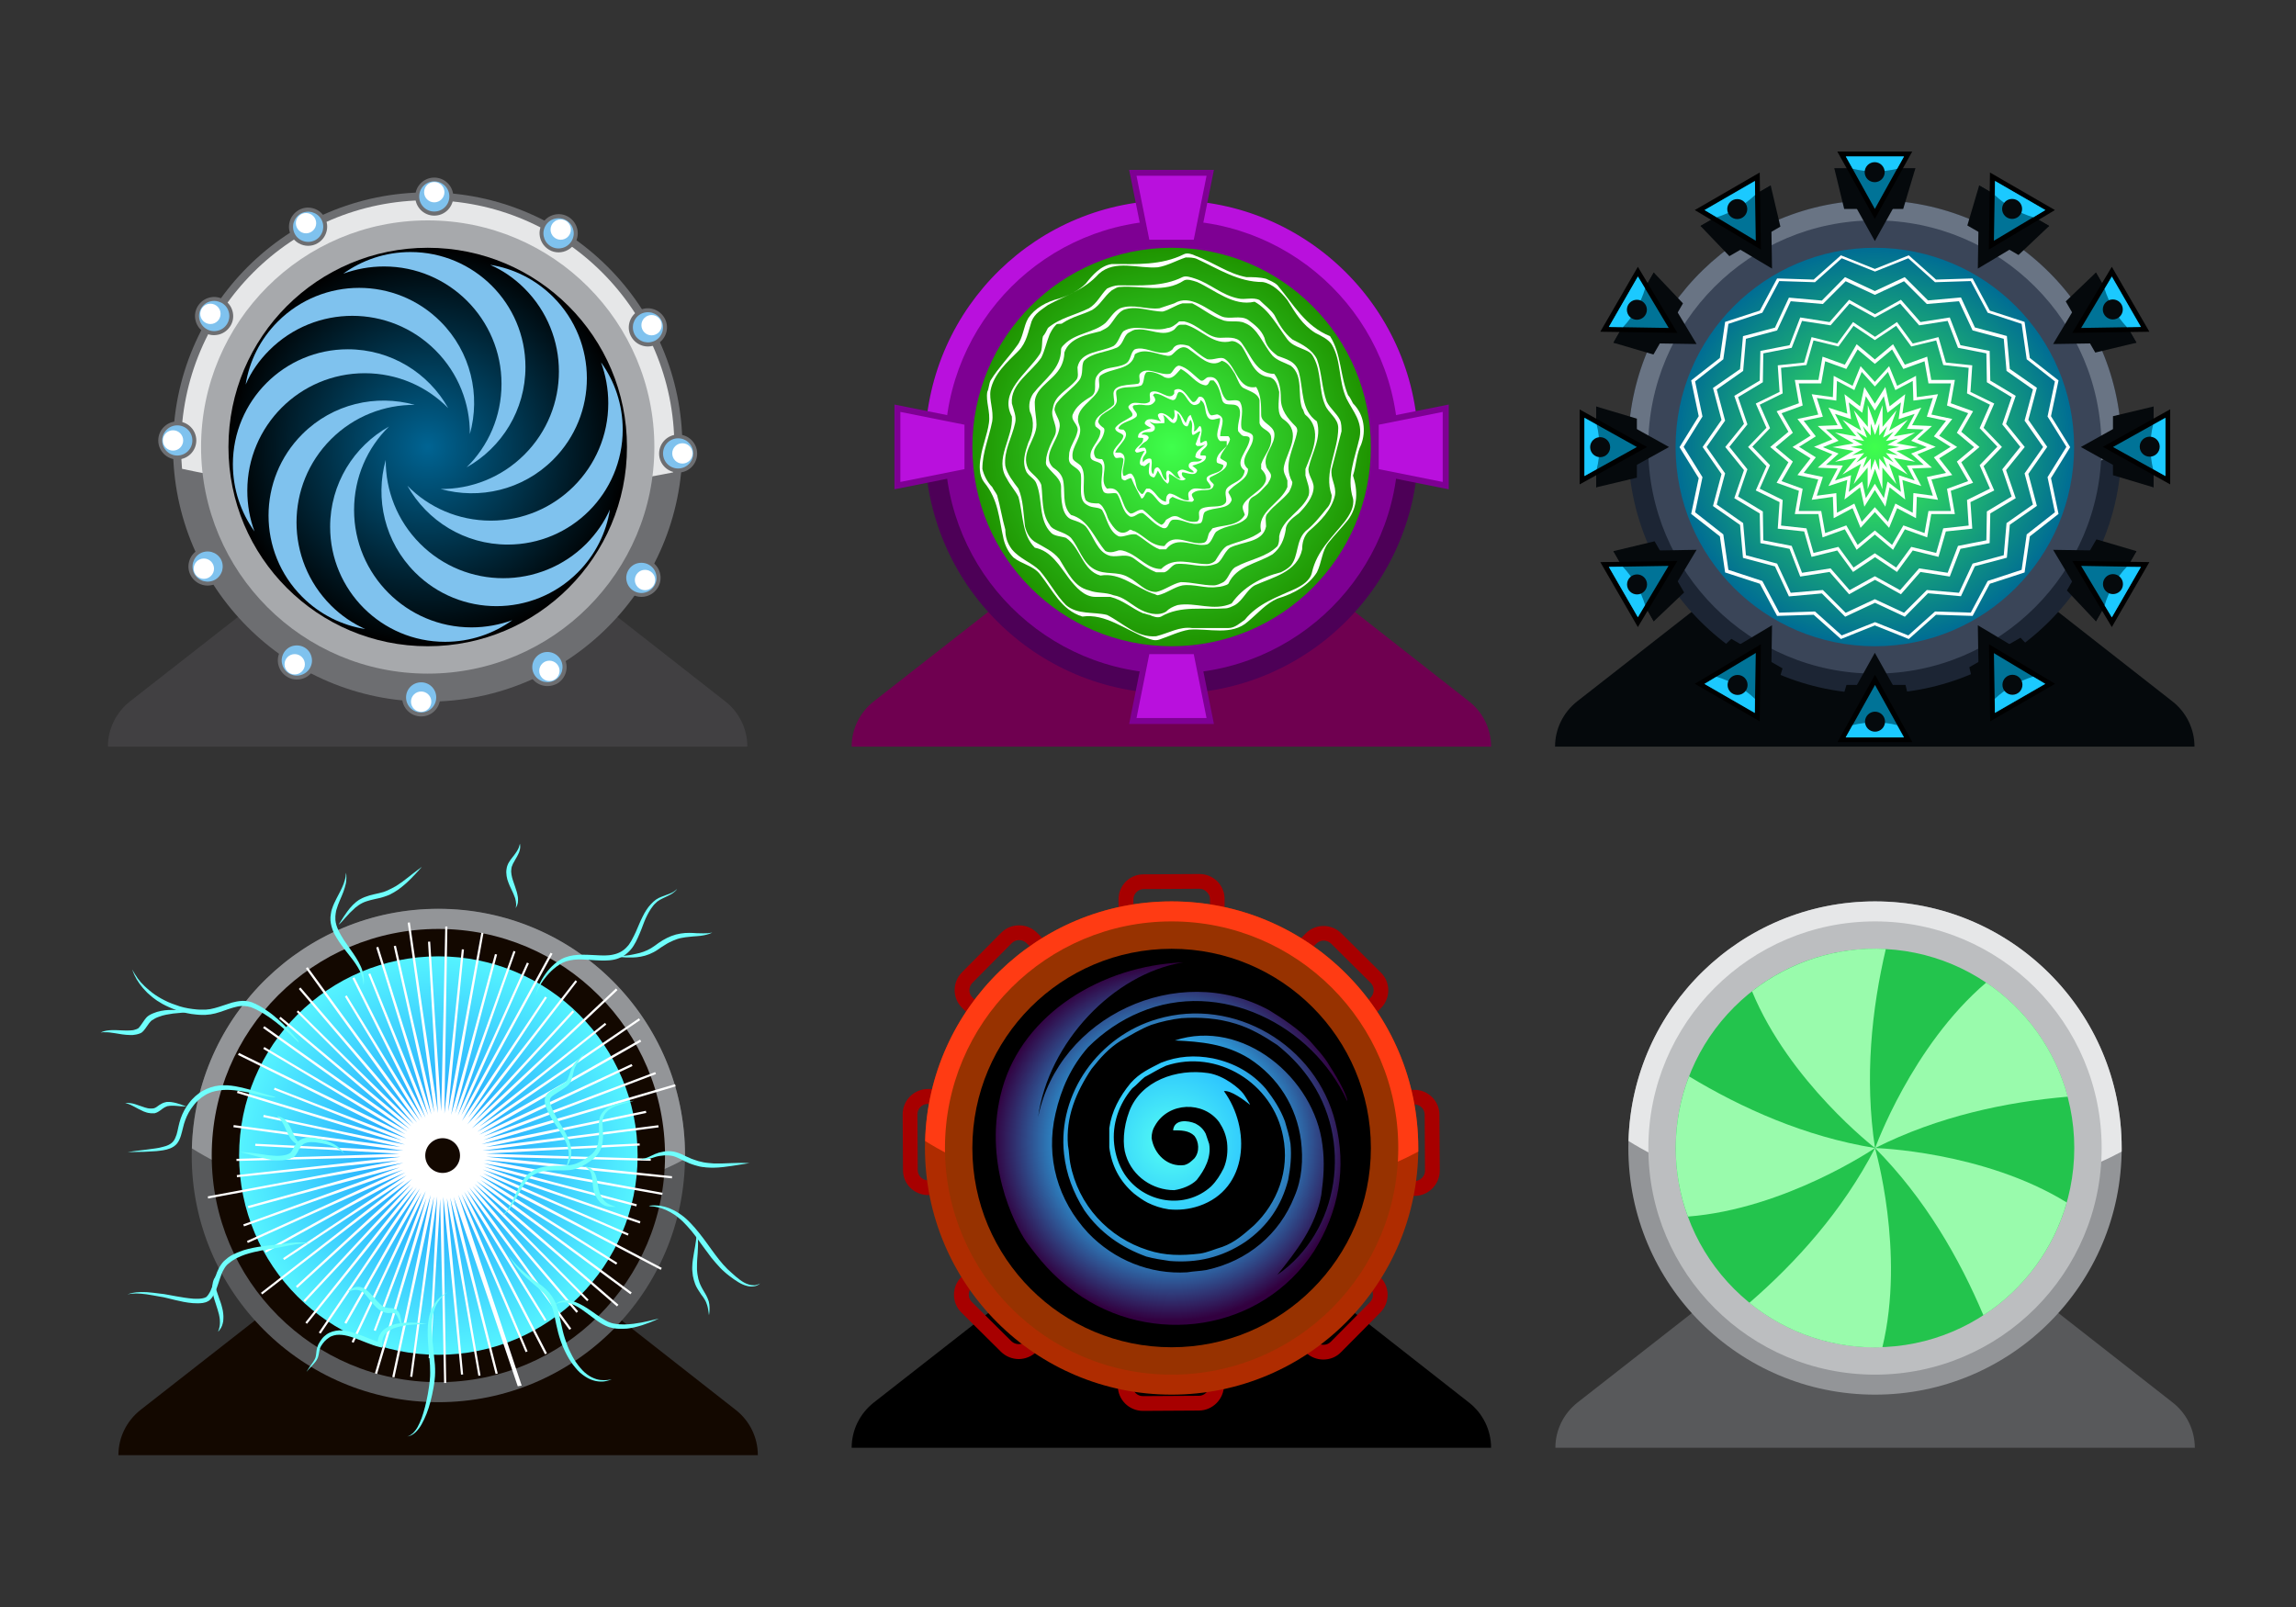 <?xml version="1.0" encoding="utf-8"?>
<!-- Generator: Adobe Illustrator 19.1.0, SVG Export Plug-In . SVG Version: 6.00 Build 0)  -->
<svg version="1.1" id="Layer_1" xmlns="http://www.w3.org/2000/svg" xmlns:xlink="http://www.w3.org/1999/xlink" x="0px" y="0px"
	 viewBox="0 0 1400 980" enable-background="new 0 0 1400 980" xml:space="preserve">
<rect x="0" y="0" width="1400" height="980" fill="#333333" stroke="none"/>
<g>
	<path fill="#414042" d="M368.9,370.3H152.7l-73.4,57.4c-8.5,6.7-13.5,16.8-13.5,27.6l0,0h389.9l0,0c0-10.8-5-21-13.5-27.6
		L368.9,370.3z"/>
	<circle fill="#6D6E71" cx="260.8" cy="272.6" r="155.3"/>
	<path fill="#E6E7E8" d="M410.4,288.1c0.5-5.1,0.8-10.3,0.8-15.6c0-83.1-67.3-150.4-150.4-150.4s-150.4,67.3-150.4,150.4
		c0,4.5,0.2,9,0.6,13.4c46.2,10,98.9,15.6,155,15.6C317.8,301.6,366.8,296.8,410.4,288.1z"/>
	<circle fill="#A7A9AC" cx="260.8" cy="272.6" r="138.2"/>
	<radialGradient id="SVGID_1_" cx="260.824" cy="272.551" r="121.519" gradientUnits="userSpaceOnUse">
		<stop  offset="0" style="stop-color:#006493"/>
		<stop  offset="1" style="stop-color:#000000"/>
	</radialGradient>
	<circle fill="url(#SVGID_1_)" cx="260.8" cy="272.6" r="121.5"/>
	<g>
		<path fill="#7FC2EE" d="M150.8,299.2c0-39.5,32.1-71.6,71.6-71.6c19.9,0,38,8.1,50.9,21.3c-12-21.4-34.9-35.9-61.2-35.9
			c-38.7,0-70.1,31.4-70.1,70.1c0,15.3,4.9,29.5,13.2,41C152.3,316.4,150.8,308,150.8,299.2z"/>
		<path fill="#7FC2EE" d="M201.8,369.2c-28-28-28-73.3,0-101.3c14.1-14.1,32.6-21.1,51.1-21c-23.6-6.6-50-0.7-68.6,17.9
			c-27.4,27.4-27.4,71.8,0,99.2c10.8,10.8,24.3,17.4,38.4,19.6C215.1,380.2,208,375.4,201.8,369.2z"/>
		<path fill="#7FC2EE" d="M287.5,382.6c-39.5,0-71.6-32.1-71.6-71.6c0-19.9,8.1-38,21.3-50.9c-21.4,12-35.9,34.9-35.9,61.2
			c0,38.7,31.4,70.1,70.1,70.1c15.3,0,29.5-4.9,41-13.2C304.6,381,296.2,382.6,287.5,382.6z"/>
		<path fill="#7FC2EE" d="M357.5,331.6c-28,28-73.3,28-101.3,0c-14.1-14.1-21.1-32.6-21-51.1c-6.6,23.6-0.7,50,17.9,68.6
			c27.4,27.4,71.8,27.4,99.2,0c10.8-10.8,17.4-24.3,19.6-38.4C368.5,318.3,363.7,325.3,357.5,331.6z"/>
		<path fill="#7FC2EE" d="M370.9,245.9c0,39.5-32.1,71.6-71.6,71.6c-19.9,0-38-8.1-50.9-21.3c12,21.4,34.9,35.9,61.2,35.9
			c38.7,0,70.1-31.4,70.1-70.1c0-15.3-4.9-29.5-13.2-41C369.3,228.7,370.9,237.1,370.9,245.9z"/>
		<path fill="#7FC2EE" d="M319.8,175.9c28,28,28,73.3,0,101.3c-14.1,14.1-32.6,21.1-51.1,21c23.6,6.6,50,0.7,68.6-17.9
			c27.4-27.4,27.4-71.8,0-99.2c-10.8-10.8-24.3-17.4-38.4-19.6C306.6,164.9,313.6,169.7,319.8,175.9z"/>
		<path fill="#7FC2EE" d="M234.2,162.5c39.5,0,71.6,32.1,71.6,71.6c0,19.9-8.1,38-21.3,50.9c21.4-12,35.9-34.9,35.9-61.2
			c0-38.7-31.4-70.1-70.1-70.1c-15.3,0-29.5,4.9-41,13.2C217,164.1,225.4,162.5,234.2,162.5z"/>
		<path fill="#7FC2EE" d="M164.2,213.6c28-28,73.3-28,101.3,0c14.1,14.1,21.1,32.6,21,51.1c6.6-23.6,0.7-50-17.9-68.6
			c-27.4-27.4-71.8-27.4-99.2,0c-10.8,10.8-17.4,24.3-19.6,38.4C153.1,226.8,158,219.8,164.2,213.6z"/>
	</g>
	<g>
		<g>
			<circle fill="#7FC2EE" cx="264.8" cy="119.8" r="10.4"/>
			<path fill="#6D6E71" d="M264.8,131.5c-6.4,0-11.6-5.2-11.6-11.6s5.2-11.6,11.6-11.6s11.6,5.2,11.6,11.6S271.2,131.5,264.8,131.5z
				 M264.8,110.6c-5.1,0-9.2,4.1-9.2,9.2s4.1,9.2,9.2,9.2s9.2-4.1,9.2-9.2S269.9,110.6,264.8,110.6z"/>
		</g>
		<circle fill="#FFFFFF" cx="264.8" cy="117.2" r="6.2"/>
	</g>
	<g>
		<g>
			<circle fill="#7FC2EE" cx="187.9" cy="138.3" r="10.4"/>
			<path fill="#6D6E71" d="M187.9,149.9c-4,0-7.9-2.1-10.1-5.8c-1.6-2.7-2-5.8-1.2-8.8c0.8-3,2.7-5.5,5.4-7.1c2.7-1.6,5.8-2,8.8-1.2
				c3,0.8,5.5,2.7,7.1,5.4c1.6,2.7,2,5.8,1.2,8.8s-2.7,5.5-5.4,7.1C191.9,149.4,189.9,149.9,187.9,149.9z M187.9,129.1
				c-1.6,0-3.2,0.4-4.6,1.2c-2.1,1.2-3.6,3.2-4.3,5.6c-0.6,2.4-0.3,4.9,0.9,7c2.5,4.4,8.2,5.9,12.6,3.4c2.1-1.2,3.6-3.2,4.3-5.6
				c0.6-2.4,0.3-4.9-0.9-7c-1.2-2.1-3.2-3.6-5.6-4.3C189.5,129.2,188.7,129.1,187.9,129.1z"/>
		</g>
		<circle fill="#FFFFFF" cx="186.6" cy="136.1" r="6.2"/>
	</g>
	<g>
		<g>
			<circle fill="#7FC2EE" cx="130.6" cy="192.7" r="10.4"/>
			<path fill="#6D6E71" d="M130.5,204.4c-2,0-4-0.5-5.8-1.6c-2.7-1.6-4.6-4.1-5.4-7.1s-0.4-6.1,1.2-8.8c1.6-2.7,4.1-4.6,7.1-5.4
				c3-0.8,6.1-0.4,8.8,1.2c2.7,1.6,4.6,4.1,5.4,7.1s0.4,6.1-1.2,8.8c-1.6,2.7-4.1,4.6-7.1,5.4C132.6,204.2,131.5,204.4,130.5,204.4z
				 M130.6,183.5c-0.8,0-1.6,0.1-2.4,0.3c-2.4,0.6-4.4,2.2-5.6,4.3c-1.2,2.1-1.6,4.6-0.9,7c0.6,2.4,2.2,4.4,4.3,5.6
				c2.1,1.2,4.6,1.6,7,0.9c2.4-0.6,4.4-2.2,5.6-4.3c1.2-2.1,1.6-4.6,0.9-7c-0.6-2.4-2.2-4.4-4.3-5.6
				C133.7,184,132.2,183.5,130.6,183.5z"/>
		</g>
		<circle fill="#FFFFFF" cx="128.3" cy="191.4" r="6.2"/>
	</g>
	<g>
		<g>
			<circle fill="#7FC2EE" cx="108.1" cy="268.6" r="10.4"/>
			<path fill="#6D6E71" d="M108.1,280.2c-6.4,0-11.6-5.2-11.6-11.6s5.2-11.6,11.6-11.6s11.6,5.2,11.6,11.6S114.5,280.2,108.1,280.2z
				 M108.1,259.4c-5.1,0-9.2,4.1-9.2,9.2s4.1,9.2,9.2,9.2s9.2-4.1,9.2-9.2S113.2,259.4,108.1,259.4z"/>
		</g>
		<circle fill="#FFFFFF" cx="105.5" cy="268.6" r="6.2"/>
	</g>
	<g>
		<g>
			<circle fill="#7FC2EE" cx="126.6" cy="345.5" r="10.4"/>
			<path fill="#6D6E71" d="M126.6,357.1c-1,0-2-0.1-3-0.4c-3-0.8-5.5-2.7-7.1-5.4c-1.6-2.7-2-5.8-1.2-8.8c0.8-3,2.7-5.5,5.4-7.1l0,0
				c2.7-1.6,5.8-2,8.8-1.2s5.5,2.7,7.1,5.4c1.6,2.7,2,5.8,1.2,8.8c-0.8,3-2.7,5.5-5.4,7.1C130.6,356.6,128.6,357.1,126.6,357.1z
				 M126.6,336.3c-1.6,0-3.2,0.4-4.6,1.2l0,0c-2.1,1.2-3.6,3.2-4.3,5.6c-0.6,2.4-0.3,4.9,0.9,7s3.2,3.6,5.6,4.3
				c2.4,0.6,4.9,0.3,7-0.9c2.1-1.2,3.6-3.2,4.3-5.6c0.6-2.4,0.3-4.9-0.9-7s-3.2-3.6-5.6-4.3C128.2,336.4,127.4,336.3,126.6,336.3z"
				/>
		</g>
		<circle fill="#FFFFFF" cx="124.3" cy="346.8" r="6.2"/>
	</g>
	<g>
		<g>
			<circle fill="#7FC2EE" cx="181" cy="402.8" r="10.4"/>
			<path fill="#6D6E71" d="M181,414.4c-2,0-4-0.5-5.8-1.6c-2.7-1.6-4.6-4.1-5.4-7.1s-0.4-6.1,1.2-8.8c1.6-2.7,4.1-4.6,7.1-5.4
				c3-0.8,6.1-0.4,8.8,1.2c2.7,1.6,4.6,4.1,5.4,7.1c0.8,3,0.4,6.1-1.2,8.8C188.9,412.4,185,414.4,181,414.4z M181,393.6
				c-0.8,0-1.6,0.1-2.4,0.3c-2.4,0.6-4.4,2.2-5.6,4.3c-1.2,2.1-1.6,4.6-0.9,7c0.6,2.4,2.2,4.4,4.3,5.6c4.4,2.5,10,1,12.6-3.4
				c1.2-2.1,1.6-4.6,0.9-7c-0.6-2.4-2.2-4.4-4.3-5.6C184.2,394,182.6,393.6,181,393.6z"/>
		</g>
		<circle fill="#FFFFFF" cx="179.7" cy="405.1" r="6.2"/>
	</g>
	<g>
		<g>
			<circle fill="#7FC2EE" cx="256.8" cy="425.3" r="10.4"/>
			<path fill="#6D6E71" d="M256.8,436.9c-6.4,0-11.6-5.2-11.6-11.6s5.2-11.6,11.6-11.6c6.4,0,11.6,5.2,11.6,11.6
				S263.3,436.9,256.8,436.9z M256.8,416.1c-5.1,0-9.2,4.1-9.2,9.2s4.1,9.2,9.2,9.2c5.1,0,9.2-4.1,9.2-9.2S261.9,416.1,256.8,416.1z
				"/>
		</g>
		<circle fill="#FFFFFF" cx="256.8" cy="427.9" r="6.2"/>
	</g>
	<g>
		<g>
			<circle fill="#7FC2EE" cx="333.7" cy="406.8" r="10.4"/>
			<path fill="#6D6E71" d="M333.8,418.4c-1,0-2-0.1-3-0.4c-3-0.8-5.5-2.7-7.1-5.4l0,0c-3.2-5.6-1.3-12.7,4.3-15.9
				c5.5-3.2,12.7-1.3,15.9,4.3c1.6,2.7,2,5.8,1.2,8.8c-0.8,3-2.7,5.5-5.4,7.1C337.8,417.9,335.8,418.4,333.8,418.4z M325.8,411.4
				c1.2,2.1,3.2,3.6,5.6,4.3c2.4,0.6,4.9,0.3,7-0.9c2.1-1.2,3.6-3.2,4.3-5.6c0.6-2.4,0.3-4.9-0.9-7c-2.5-4.4-8.2-5.9-12.6-3.4
				C324.8,401.4,323.2,407,325.8,411.4L325.8,411.4z"/>
		</g>
		<circle fill="#FFFFFF" cx="335" cy="409.1" r="6.2"/>
	</g>
	<g>
		<g>
			<circle fill="#7FC2EE" cx="391.1" cy="352.4" r="10.4"/>
			<path fill="#6D6E71" d="M391.1,364c-2,0-4-0.5-5.8-1.6c-2.7-1.6-4.6-4.1-5.4-7.1s-0.4-6.1,1.2-8.8c1.6-2.7,4.1-4.6,7.1-5.4
				c3-0.8,6.1-0.4,8.8,1.2s4.6,4.1,5.4,7.1s0.4,6.1-1.2,8.8s-4.1,4.6-7.1,5.4C393.1,363.9,392.1,364,391.1,364z M391.1,343.2
				c-0.8,0-1.6,0.1-2.4,0.3c-2.4,0.6-4.4,2.2-5.6,4.3s-1.6,4.6-0.9,7c0.6,2.4,2.2,4.4,4.3,5.6l0,0c2.1,1.2,4.6,1.6,7,0.9
				c2.4-0.6,4.4-2.2,5.6-4.3c1.2-2.1,1.6-4.6,0.9-7c-0.6-2.4-2.2-4.4-4.3-5.6C394.3,343.6,392.7,343.2,391.1,343.2z"/>
		</g>
		<circle fill="#FFFFFF" cx="393.3" cy="353.7" r="6.2"/>
	</g>
	<g>
		<g>
			<circle fill="#7FC2EE" cx="413.5" cy="276.5" r="10.4"/>
			<path fill="#6D6E71" d="M413.5,288.2c-6.4,0-11.6-5.2-11.6-11.6s5.2-11.6,11.6-11.6s11.6,5.2,11.6,11.6S420,288.2,413.5,288.2z
				 M413.5,267.3c-5.1,0-9.2,4.1-9.2,9.2s4.1,9.2,9.2,9.2s9.2-4.1,9.2-9.2S418.6,267.3,413.5,267.3z"/>
		</g>
		<circle fill="#FFFFFF" cx="416.1" cy="276.5" r="6.2"/>
	</g>
	<g>
		<g>
			<circle fill="#7FC2EE" cx="395.1" cy="199.6" r="10.4"/>
			<path fill="#6D6E71" d="M395.1,211.3c-1,0-2-0.1-3-0.4c-3-0.8-5.5-2.7-7.1-5.4c-1.6-2.7-2-5.8-1.2-8.8c0.8-3,2.7-5.5,5.4-7.1
				c2.7-1.6,5.8-2,8.8-1.2c3,0.8,5.5,2.7,7.1,5.4c1.6,2.7,2,5.8,1.2,8.8c-0.8,3-2.7,5.5-5.4,7.1l0,0
				C399.1,210.7,397.1,211.3,395.1,211.3z M395.1,190.4c-1.6,0-3.2,0.4-4.6,1.2c-2.1,1.2-3.6,3.2-4.3,5.6c-0.6,2.4-0.3,4.9,0.9,7
				c1.2,2.1,3.2,3.6,5.6,4.3c2.4,0.6,4.8,0.3,7-0.9l0,0c2.1-1.2,3.6-3.2,4.3-5.6c0.6-2.4,0.3-4.9-0.9-7s-3.2-3.6-5.6-4.3
				C396.7,190.5,395.9,190.4,395.1,190.4z"/>
		</g>
		<circle fill="#FFFFFF" cx="397.3" cy="198.3" r="6.2"/>
	</g>
	<g>
		<g>
			<circle fill="#7FC2EE" cx="340.6" cy="142.3" r="10.4"/>
			<path fill="#6D6E71" d="M340.6,153.9c-2,0-4-0.5-5.8-1.6c-2.7-1.6-4.6-4.1-5.4-7.1s-0.4-6.1,1.2-8.8s4.1-4.6,7.1-5.4
				c3-0.8,6.1-0.4,8.8,1.2s4.6,4.1,5.4,7.1s0.4,6.1-1.2,8.8l0,0C348.5,151.8,344.6,153.9,340.6,153.9z M340.6,133.1
				c-0.8,0-1.6,0.1-2.4,0.3c-2.4,0.6-4.4,2.2-5.6,4.3c-1.2,2.1-1.6,4.6-0.9,7c0.6,2.4,2.2,4.4,4.3,5.6c4.4,2.5,10,1,12.6-3.4l0,0
				c1.2-2.1,1.6-4.6,0.9-7c-0.6-2.4-2.2-4.4-4.3-5.6C343.8,133.5,342.2,133.1,340.6,133.1z"/>
		</g>
		<circle fill="#FFFFFF" cx="341.9" cy="140" r="6.2"/>
	</g>
</g>
<g>
	<path fill="#6F0050" d="M822.5,370.3H606.2l-73.4,57.4c-8.5,6.7-13.5,16.8-13.5,27.6l0,0h389.9l0,0c0-10.8-5-21-13.5-27.6
		L822.5,370.3z"/>
	<circle fill="#4D0057" cx="714.4" cy="272.6" r="150.4"/>
	<path fill="#B910DD" d="M714.4,122.1c-81.6,0-148.1,65-150.3,146.1c37.4,23.5,93.4,38.5,156,38.5c56.6,0,107.8-12.2,144.7-32
		c0-0.7,0-1.5,0-2.2C864.8,189.5,797.4,122.1,714.4,122.1z"/>
	<circle fill="#7E0093" cx="714.4" cy="272.6" r="138.2"/>
	<radialGradient id="SVGID_2_" cx="714.358" cy="272.551" r="121.519" gradientUnits="userSpaceOnUse">
		<stop  offset="0" style="stop-color:#3FFF4C"/>
		<stop  offset="1" style="stop-color:#1F9400"/>
	</radialGradient>
	<circle fill="url(#SVGID_2_)" cx="714.4" cy="272.6" r="121.5"/>
	<g>
		<g>
			<g>
				<g>
					<path fill="#FFFFFF" d="M699,389c-13-5-25-15-39-13c-13-4-18-16-26-26c-4-5-11-6-16-10c-3-3-5-7-6-11c-3-13-3-24-12-35
						c-3-4-3-10-2-15c1-7,4-14,5-21s-2-13-1-19c1-2,1-5,2-7c5-8,11-14,16-21c4-5,4-12,7-17c4-6,11-10,19-12c6-2,12-5,16-9
						c4-5,9-11,16-12c15,0,30,1,44-6c2-1,5,0,7,1c11,4,20,11,31,13c4,0,8,0,12,1c2,1,5,2,7,4c10,12,17,25,32,31c7,11,6,24,11,36
						c1,1,2,3,3,5c7,7,8,17,5,25c-3,6-3,13-5,19c3,9,3,19-3,27c-4,5-8,9-12,14s-4,12-7,18c-5,8-14,13-24,16c-7,3-12,9-18,14
						c-10,9-24,4-36,5c-6,1-12,4-18,6C704,391,702,390,699,389L699,389z M675,375c10,5,18,14,30,13c8-2,14-6,22-5c7,0,15,0,22,0
						c4,0,7-3,10-5c8-10,20-14,31-19c4-2,9-5,10-10c3-13,12-21,20-31c3-4,6-9,5-14c-4-13,1-24,4-37c2-10-4-16-8-24c-5-11-3-23-9-33
						c-2-3-6-5-10-7c-8-5-12-12-17-20c-4-5-9-10-15-11c-15,0-27-8-40-14c-2-1-5-1-7-1c-6,2-11,5-17,6c-12,1-26-5-36,4
						c-9,10-20,13-31,19c-4,3-8,5-10,10c-2,6-3,13-8,18c-7,7-15,14-17,24c-1,6,2,12,1,19c-2,10-6,19-6,29c1,4,3,8,6,11c1,2,2,3,3,5
						c2,7,3,14,5,21c0,4,1,8,4,12c5,6,12,8,17,13c6,7,10,15,16,21C657,375,667,373,675,375L675,375z"/>
				</g>
			</g>
			<g>
				<g>
					<path fill="#FFFFFF" d="M701,375c-1,0-3-1-4-1c-7-3-12-8-20-10c-3,0-6,0-9,0c-7,0-12-6-16-11c-6-8-11-17-21-19c-8-8-7-20-10-31
						c-2-4-5-7-7-11c-8-12,4-25,3-38c-8-15,9-26,17-38c2-3,1-8,2-11c1-1,2-3,3-5c7-6,17-8,25-12c5-3,7-8,11-12c2-1,5-2,7-2
						c13,0,27,1,39-5c2-1,5,0,8,1c9,3,16,10,26,12c4,1,9-1,13,1c3,3,7,6,9,9c3,6,6,11,11,15c6,3,12,6,15,12c3,8,3,18,6,26
						c2,4,6,7,8,11c1,2,1,5,1,7c-2,8-4,15-6,23c-1,6,3,10,2,16c-2,9-9,16-16,22c-3,3-4,7-4,11c-3,14-18,17-29,22c-5,3-7,9-12,12
						c-2,1-4,2-6,2c-13,1-27-2-39,5C706,377,703,376,701,375L701,375z M679,363c6,1,10,5,15,8s12,5,17,2c2-2,4-3,7-4c11-2,22,4,33-1
						c7-10,18-16,30-19c2-1,4-2,6-4c5-6,3-15,9-21c5-4,9-9,13-14c2-2,3-5,3-8c-5-14,4-27,4-41c0-6-6-9-8-14c-4-9-2-20-7-29
						c-1-2-2-3-4-4c-4-2-9-3-12-7c-6-8-11-18-20-23c-13,3-24-7-35-12c-3-1-6-2-8-1c-12,8-26,3-39,4c-2,0-3,1-5,2c-5,4-7,9-12,12
						c-6,3-12,4-18,8c-1,1-3,0-4,1c-2,2-3,4-4,6c-2,5-3,10-5,14c-6,9-19,16-18,28c1,4,3,8,2,12c-2,9-7,17-6,26c1,5,5,10,8,14
						c3,7,3,15,4,23c1,4,3,8,7,10c5,3,10,5,14,10c5,8,9,17,18,19C669,362,674,361,679,363L679,363z"/>
				</g>
			</g>
			<g>
				<g>
					<path fill="#FFFFFF" d="M703,362c-11-4-20-13-32-11c-11-3-12-17-21-23c-3-1-7-1-9-3c-8-8-5-20-9-30c-1-3-4-4-6-7
						c-3-6-1-12,1-18c3-6,4-13,1-19c-1-4,0-8,2-11c7-9,17-15,17-27c0-1,1-2,2-3c7-7,18-7,25-13c3-3,5-7,9-9c8-3,16,1,24,0
						c3-1,6-2,9-3c10-6,20,4,29,8c5,2,11-1,16,2c4,3,8,6,10,11c1,5,4,8,8,11c5,2,11,3,13,10c3,11,1,23,11,30c3,10-3,19-5,28
						c-1,4,3,8,3,12c0,6-5,12-9,16c-4,3-8,6-8,10c-1,6-3,11-8,15c-10,6-22,7-27,18c-1,1-5,2-7,2c-7,1-14-2-21-1c-5,1-10,5-15,6
						C705,363,704,362,703,362L703,362z M727,185c-2,0-4,0-6,0c-4,1-8,4-12,5c-8,0-16-4-24-1c-4,2-6,7-9,10c-1,1-3,2-5,3
						c-8,2-19,4-22,13c0,3-1,7-3,10c-5,8-16,12-15,22c0,4,1,8,1,12c0,9-10,17-5,27c2,3,7,6,8,10c1,8,0,17,5,24c2,4,9,4,13,8
						c5,6,7,15,14,19s14,1,21,5c6,3,10,9,17,9c5-1,10-5,15-6c7,0,13,2,20,2c2,0,4-1,6-2c3-2,4-7,7-9c9-5,19-6,26-13c1-2,1-4,1-6
						c2-11,14-15,18-25c1-4-1-8-2-12c0-1,0-3,0-4c4-10,11-24,0-33c-1-1-1-3-2-4c-3-8,1-20-7-26c-4-2-8-3-11-6c-6-7-9-17-17-20
						c-4-2-10,0-14-2C739,193,733,188,727,185L727,185z"/>
				</g>
			</g>
			<g>
				<g>
					<path fill="#FFFFFF" d="M705,349c-5-2-9-5-13-8c-5-4-10-1-15-2c-8-2-10-12-15-18c-2-2-5-3-8-4c-7-2-7-13-7-20c0-5-5-8-8-12
						c-2-2-1-4-1-6c1-5,3-9,5-13c3-6-3-11-1-17c1-8,9-11,14-17c2-2,1-5,1-8c2-10,14-9,22-13c3-2,4-7,6-9c8-5,18,1,27-2c2,0,5-2,7-4
						c1,0,2,0,3,0c9,2,14,10,22,10c4,0,10-1,13,3c6,8,9,19,20,19c3,4,4,9,4,15c0,7,4,12,9,17c1,1,1,2,1,3c-2,11-9,20-3,31
						c0,2-1,4-2,6c-4,5-9,8-13,13c-2,2-1,5-1,8c-2,10-14,9-22,13c-4,3-5,9-9,10c-8,3-16-1-24,0c-3,1-4,4-7,5
						C708,349,707,349,705,349L705,349z M688,337c7,3,12,10,20,10c8-8,18-3,28-3c2,0,4-1,5-2c2-3,4-7,7-9c7-3,15-4,21-9
						c-3-12,12-17,16-27c0-1,0-3,0-4c-1-3-3-5-2-9c2-9,11-20,0-28c-5-3-3-11-3-17c-1-4-2-8-6-9c-10-1-12-12-17-19c-2-2-4-3-6-3
						c-11,3-18-7-28-10c-1,0-2,0-3,0c-2,0-3,2-4,3c-7,5-15-1-23,0c-2,0-3,1-5,2c-3,2-3,7-7,9c-7,3-15,3-20,8c-2,3,0,8-3,12
						c-4,5-9,8-13,13c-1,1-2,3-2,5c1,4,4,7,3,11c-1,8-11,17-4,24c3,2,5,4,6,7c2,7-1,16,5,22c11,3,14,14,21,22c2,1,4,1,7,0
						C683,335,686,336,688,337L688,337z"/>
				</g>
			</g>
			<g>
				<g>
					<path fill="#FFFFFF" d="M707,335c-5-2-9-6-14-9c-4-1-8,2-11,1c-6-3-7-11-10-16c-2-2-6-1-9-3c-6-3-3-12-4-19c-1-3-4-4-6-6
						s-1-5-1-7c1-5,4-8,5-13c1-4-4-6-3-10c2-5,6-8,11-11s1-9,4-13c4-6,11-4,17-7c4-2,3-7,6-9c6-2,12,3,19,2c1,0,3-1,4-2
						c2-4,7-3,10-2c4,3,7,6,11,8c4,1,8-2,11,0c7,5,8,19,19,17c3,5,3,11,3,17c0,5,7,6,8,11c1,7-7,13-5,20c0,2,3,4,3,6s-1,3-2,5
						c-3,3-5,6-9,8c-5,3-1,9-4,13c-5,5-12,4-18,8c-2,1-3,7-6,8c-8,2-18-6-25,3C710,335,708,335,707,335L707,335z M692,324
						c6,3,10,9,18,9c6-9,16,0,24-2c3-1,2-5,4-7c1-1,1-2,2-2c6-2,15-1,19-8c0-1-2-4-1-6c3-7,21-12,11-22c0-1,0-2,0-3c2-6,7-10,6-17
						c-1-4-6-4-7-8c0-5,0-9,0-14c-1-4-5-5-9-7c-3-1-4-5-6-9c-2-3-4-7-8-8c-7,5-14-3-20-7c-4-3-7,0-10,3c-1,1-2,1-3,1c-7-1-14-5-20-1
						c-2,10-14,8-21,13c-2,2,0,5-1,8c-2,7-16,12-12,22c3,7-5,13-4,20c0,2,3,3,5,5c4,6,0,14,3,21c2,2,5,2,8,2c2,1,3,3,4,5s1,3,2,5
						c3,5,7,11,13,6C690,323,691,324,692,324L692,324z"/>
				</g>
			</g>
			<g>
				<g>
					<path fill="#FFFFFF" d="M709,322c-5-2-8-6-12-9c-3-1-5,3-8,2c-5-3-5-10-8-14c-2-1-6,1-8-1c-3-5,0-11-1-16c-1-3-6-2-7-5
						c-1-6,6-10,6-16c0-1-2-2-3-3c-2-6,7-9,11-13c1-1,0-4,0-6c-1-7,10-6,15-7c2-1,0-4,1-6c4-5,12,1,18,0c2,0,3-5,6-5c5,1,9,6,13,9
						c2,1,3-2,5-2c8-1,6,10,11,14c2,1,6-1,8,1c3,5,0,11,1,16c1,3,6,2,7,5c1,7-10,14-3,20c0,7-9,9-12,14c0,1,2,3,2,5c-2,6-11,4-16,7
						c-2,1-1,6-3,7c-6,2-11-3-17-2C712,318,713,323,709,322L709,322z M697,311c4,3,7,7,11,9c1,0,2-1,3-3c2-1,4-3,7-2c4,2,8,4,12,3
						c3-2-1-6,3-8c5-2,11,0,14-3c2-2-1-6,1-9c3-4,10-4,11-11c-7-5,2-12,3-19c0-1,0-2-3-2c-2,0-3-2-4-3c-1-5,3-11,0-15c-3-3-9,1-10-5
						c-1-4-2-8-5-11h-2c-1,1-1,3-3,3c-6-1-9-7-15-10c-3,3-5,7-10,5c-3-2-8-4-11-3c-2,2-1,6-3,8c-5,2-11,0-15,3c-1,1,0,4,0,6
						c0,6-10,7-11,12c-1,1,0,3,3,5c1,1,0,4-1,6c-2,4-7,7-4,12c1,1,3,1,4,1c4,5-2,13,3,18c10-2,8,11,14,15C691,314,694,310,697,311
						L697,311z"/>
				</g>
			</g>
			<g>
				<g>
					<path fill="#FFFFFF" d="M696,304c-2-4-4-7-6-12c0-1-2,0-4,1c-1,0-2-1-2-1c-1-4,1-8,1-12c-1-2-4,0-5-1c-4-5,4-8,5-13
						c0-2-5-2-5-5c2-3,7-5,10-7c2-2-2-4-2-6c3-5,9,0,13-3c1-2-1-5,1-6c5-2,11,6,14,1c0-1,0-2,0-2c5-3,8,4,11,7c2,1,3-2,4-3
						c5-1,4,8,7,11c1,1,4-1,5,0c5,2,1,8,1,13c2,0,3,0,5,0c0,0,1,1,1,2c-1,4-5,7-6,11c0,1,3,2,4,3c1,4-6,7-10,9c-2,2,3,4,2,5
						c-1,5-9,1-13,5c-1,1,1,3,1,4l-1,1c-4,0-8-1-12-3c0,0-2,1-2,2s0,2,0,2c-6,4-8-6-13-7C698,300,698,304,696,304L696,304z M690,289
						c3,3,2,7,4,10c1,1,2,3,3,2s1-2,2-3c1,0,1,0,2,0c4,2,5,7,10,8c0-2,0-4,2-5c4,0,8,5,12,4c0-1-1-4,0-5c3-4,7-1,11-2c1,0,3,0,2-2
						s-3-3-2-5c3-3,9-2,10-7c0-1-3-1-4-2c-1-4,3-7,6-10c0-1,0-2,0-3c-1,0-3,0-4,0c-4-3,0-9,0-14c-2,0-5,2-7,0c-3-3-1-9-5-11
						c0,2-2,3-4,3c-4-1-5-8-9-8c-2,1-1,5-4,5c-4-1-7-4-11-4l-1,1c1,1,2,3,1,4c-3,4-7,1-11,2c-1,0-3,0-2,2s3,3,2,5c-3,3-9,3-11,7
						c0,1,2,1,3,1c5,4-3,9-5,14c1,0,2,0,3,0c6,2,0,10,2,14C686,291,688,288,690,289L690,289z"/>
				</g>
			</g>
			<g>
				<g>
					<path fill="#FFFFFF" d="M712,295c-3-2-4-5-6-8c-1,2-2,5-3,4c-4-1-2-6-2-9c-2,1-3,3-4,2c-4,0-1-6,1-9c-2,0-3,1-5,1l-1-1
						c1-3,5-4,5-7c1-2-4,0-3-2c0-3,5-4,8-5c-2-1-4-2-4-3c1-4,7-2,10-1c-1-1-2-3-2-4c2-3,7,1,9,3c2-2,1-4,1-6c4,1,5,5,7,8
						c1-2,1-4,3-5c1,3,3,6,2,10c2,0,3-4,4-3c2,3-1,7,0,10c0,1,4-3,4,0c1,3-4,4-4,7c-1,2,5-1,3,3c-1,2-5,3-8,4c1,1,3,2,3,3
						c-1,4-7,1-9,1c-1,1,0,3,2,4c-3,3-7-2-10-3C712,291,714,293,712,295L712,295z M706,285c3,2,2,6,5,8c1-2-1-5,1-6c3,0,4,5,8,5
						c-1-1-2-3-2-4c3-4,7,1,10,0c-1-2-4-2-3-5c2-3,6,0,8-3c-2,0-5-1-4-2c0-3,4-5,6-7c-2,1-3,1-5,1l-1-1c1-3,2-5,3-8c-2,0-4,3-5,2
						c-1-3,1-6-1-9c-1,1-1,3-2,4c-4,0-3-6-6-8c0,2,0,5-2,6c-3,0-4-4-7-5c1,1,1,3,1,5c-3,0-6,1-9-1c1,2,4,2,3,5c-2,3-6,0-8,3
						c1,0,3,0,4,1s0,2-1,3c-2,1-4,3-5,5c1-1,3-1,4-1c1,1,1,2,1,3c-1,2-3,3-2,6c1-2,4-3,5-2c1,3-1,7,1,9C704,289,703,285,706,285
						L706,285z"/>
				</g>
			</g>
		</g>
	</g>
	<g>
		<polygon fill="#7E0093" points="697.8,149.9 688.5,103.6 740.2,103.6 730.9,149.9 		"/>
		<polygon fill="#B910DD" points="727.9,146.2 700.8,146.2 693,107.2 735.7,107.2 		"/>
	</g>
	<g>
		<polygon fill="#7E0093" points="591.7,289.1 545.4,298.4 545.4,246.7 591.7,256 		"/>
		<polygon fill="#B910DD" points="588.1,259 588.1,286.1 549,293.9 549,251.2 		"/>
	</g>
	<g>
		<polygon fill="#7E0093" points="730.9,395.2 740.2,441.5 688.5,441.5 697.8,395.2 		"/>
		<polygon fill="#B910DD" points="700.8,398.9 727.9,398.9 735.7,437.9 693,437.9 		"/>
	</g>
	<g>
		<polygon fill="#7E0093" points="837,256 883.4,246.7 883.4,298.4 837,289.1 		"/>
		<polygon fill="#B910DD" points="840.7,286.1 840.7,259 879.7,251.2 879.7,293.9 		"/>
	</g>
</g>
<g>
	<path d="M822.5,797.9H606.2l-73.4,57.4c-8.5,6.7-13.5,16.8-13.5,27.6l0,0h389.9l0,0c0-10.8-5-21-13.5-27.6L822.5,797.9z"/>
	<path fill="#A70000" d="M697.4,584.1c-8.4,0-15.3-6.8-15.3-15.2l-0.1-20.4c0-4.1,1.6-7.9,4.4-10.8c2.9-2.9,6.7-4.5,10.8-4.5
		l34.1-0.2c0,0,0,0,0.1,0c4.1,0,7.9,1.6,10.8,4.4c2.9,2.9,4.5,6.7,4.5,10.8l0.1,20.4c0,8.4-6.8,15.3-15.2,15.4h0L697.4,584.1
		C697.5,584.1,697.4,584.1,697.4,584.1z M731.4,542C731.4,542,731.4,542,731.4,542l-34.1,0.2c-1.7,0-3.2,0.7-4.4,1.9
		c-1.2,1.2-1.8,2.8-1.8,4.5l0.1,20.4c0,3.5,2.8,6.3,6.3,6.3c0,0,0,0,0,0l34.1-0.2c3.5,0,6.3-2.9,6.3-6.3l-0.1-20.4
		c0-1.7-0.7-3.2-1.9-4.4C734.6,542.6,733,542,731.4,542z"/>
	<path fill="#A70000" d="M611.9,633.4c-4.1,0-7.9-1.6-10.8-4.4l-14.5-14.4c-2.9-2.9-4.5-6.7-4.5-10.8c0-4.1,1.6-7.9,4.4-10.8
		l24-24.2c2.9-2.9,6.7-4.5,10.8-4.5c0,0,0,0,0.1,0c4.1,0,7.9,1.6,10.8,4.4l14.5,14.4c6,5.9,6,15.6,0.1,21.6l-24,24.2
		C619.9,631.8,616,633.4,611.9,633.4C611.9,633.4,611.9,633.4,611.9,633.4z M621.4,573.3C621.4,573.3,621.3,573.3,621.4,573.3
		c-1.7,0-3.3,0.7-4.5,1.9l-24,24.2c-1.2,1.2-1.8,2.8-1.8,4.5c0,1.7,0.7,3.3,1.9,4.4l14.5,14.4c1.2,1.2,2.8,1.8,4.5,1.8
		c1.7,0,3.3-0.7,4.4-1.9l24-24.2c2.4-2.5,2.4-6.5,0-8.9l-14.5-14.4C624.6,573.9,623,573.3,621.4,573.3z"/>
	<path fill="#A70000" d="M565.9,728.8c-4,0-7.9-1.6-10.8-4.4c-2.9-2.9-4.5-6.7-4.5-10.8l-0.2-34.1c0-8.4,6.8-15.3,15.2-15.4
		l20.4-0.1c8.4,0,15.3,6.8,15.4,15.2l0.2,34.1c0,4.1-1.6,7.9-4.4,10.8c-2.9,2.9-6.7,4.5-10.8,4.5L565.9,728.8
		C565.9,728.8,565.9,728.8,565.9,728.8z M586.1,673.1C586.1,673.1,586.1,673.1,586.1,673.1l-20.4,0.1c-3.5,0-6.3,2.9-6.3,6.3
		l0.2,34.1c0,1.7,0.7,3.2,1.9,4.4c1.2,1.2,2.8,1.8,4.5,1.8l20.4-0.1c1.7,0,3.2-0.7,4.4-1.9c1.2-1.2,1.8-2.8,1.8-4.5l-0.2-34.1
		C592.4,675.9,589.6,673.1,586.1,673.1z"/>
	<path fill="#A70000" d="M621.2,828.8c-3.9,0-7.8-1.5-10.8-4.4l-24.2-24c-6-5.9-6-15.6-0.1-21.6l14.4-14.5c5.9-6,15.6-6,21.6-0.1h0
		l24.2,24c2.9,2.9,4.5,6.7,4.5,10.8c0,4.1-1.6,7.9-4.4,10.8l-14.4,14.5C629.1,827.2,625.1,828.8,621.2,828.8z M611.4,768.7
		c-1.6,0-3.2,0.6-4.5,1.9L592.5,785c-2.4,2.5-2.4,6.5,0,8.9l24.2,24c2.5,2.4,6.5,2.4,8.9,0l14.4-14.5c1.2-1.2,1.8-2.8,1.8-4.5
		c0-1.7-0.7-3.3-1.9-4.4l-24.2-24h0C614.6,769.3,613,768.7,611.4,768.7z"/>
	<path fill="#A70000" d="M696.9,860.4c-8.4,0-15.3-6.8-15.3-15.2l-0.1-20.4c0-8.4,6.8-15.3,15.2-15.4h0l34.1-0.2c0,0,0,0,0.1,0
		c4,0,7.9,1.6,10.8,4.4c2.9,2.9,4.5,6.7,4.5,10.8l0.1,20.4c0,8.4-6.8,15.3-15.2,15.4L696.9,860.4C697,860.4,696.9,860.4,696.9,860.4
		z M696.8,818.4c-3.5,0-6.3,2.9-6.3,6.3l0.1,20.4c0,3.5,2.8,6.3,6.3,6.3c0,0,0,0,0,0l34.1-0.2c3.5,0,6.3-2.9,6.3-6.3l-0.1-20.4
		c0-1.7-0.7-3.2-1.9-4.4c-1.2-1.2-2.8-1.8-4.4-1.8c0,0,0,0,0,0L696.8,818.4L696.8,818.4z"/>
	<path fill="#A70000" d="M806.9,829.1c-3.9,0-7.8-1.5-10.8-4.4l-14.5-14.4c-6-5.9-6-15.6-0.1-21.6l24-24.2c5.9-6,15.6-6,21.6-0.1
		l14.5,14.4c6,5.9,6,15.6,0.1,21.6l-24,24.2C814.8,827.6,810.9,829.1,806.9,829.1z M788,795c-2.4,2.5-2.4,6.5,0,8.9l14.5,14.4
		c2.5,2.4,6.5,2.4,8.9,0l24-24.2c2.4-2.5,2.4-6.5,0-8.9l-14.5-14.4c-2.5-2.4-6.5-2.4-8.9,0L788,795z"/>
	<path fill="#A70000" d="M842.2,729.3c-8.4,0-15.3-6.8-15.3-15.2l-0.2-34.1c0-4.1,1.6-7.9,4.4-10.8c2.9-2.9,6.7-4.5,10.8-4.5
		l20.4-0.1c0,0,0,0,0.1,0c8.4,0,15.3,6.8,15.3,15.2l0.2,34.1c0,8.4-6.8,15.3-15.2,15.4L842.2,729.3
		C842.2,729.3,842.2,729.3,842.2,729.3z M835.9,714c0,3.5,2.8,6.3,6.3,6.3c0,0,0,0,0,0l20.4-0.1c3.5,0,6.3-2.9,6.3-6.3l-0.2-34.1
		c0-3.5-2.8-6.3-6.3-6.3c0,0,0,0,0,0l-20.4,0.1c-1.7,0-3.2,0.7-4.4,1.9c-1.2,1.2-1.8,2.8-1.8,4.5L835.9,714z"/>
	<path fill="#A70000" d="M816.9,633.7c-4.1,0-7.9-1.6-10.8-4.4l-24.2-24c-6-5.9-6-15.6-0.1-21.6l14.4-14.5c5.9-6,15.6-6,21.6-0.1
		l24.2,24c6,5.9,6,15.6,0.1,21.6l-14.4,14.5C824.9,632.1,821.1,633.7,816.9,633.7C817,633.7,817,633.7,816.9,633.7z M807.1,573.6
		c-1.6,0-3.2,0.6-4.5,1.9L788.3,590c-1.2,1.2-1.8,2.8-1.8,4.5c0,1.7,0.7,3.3,1.9,4.4l24.2,24c1.2,1.2,2.8,1.8,4.4,1.8c0,0,0,0,0,0
		c1.7,0,3.3-0.7,4.4-1.9l14.4-14.5c2.4-2.5,2.4-6.5,0-8.9l-24.2-24C810.3,574.2,808.7,573.6,807.1,573.6z"/>
	<circle fill="#AF2C00" cx="714.4" cy="700.1" r="150.4"/>
	<path fill="#FF3B13" d="M714.4,549.7c-81.6,0-148.1,65-150.3,146.1c37.4,23.5,93.4,38.5,156,38.5c56.6,0,107.8-12.2,144.7-32
		c0-0.7,0-1.5,0-2.2C864.8,617,797.4,549.7,714.4,549.7z"/>
	<circle fill="#973200" cx="714.4" cy="700.1" r="138.2"/>
	<circle cx="714.4" cy="700.1" r="121.5"/>
	<radialGradient id="SVGID_3_" cx="714.15" cy="696.696" r="108.96" gradientUnits="userSpaceOnUse">
		<stop  offset="0" style="stop-color:#55FFF3"/>
		<stop  offset="0.5" style="stop-color:#2AC0FF"/>
		<stop  offset="1" style="stop-color:#32003F"/>
	</radialGradient>
	<path fill="url(#SVGID_3_)" d="M821.3,670c0.2,0.8,0.2,0.8,0.2,1.5c-21.3-46.7-77.6-74.8-126.4-54.2c-11.7,4.8-22.7,12.4-31.6,21.3
		c-10.3,11.7-16.5,25.4-19.9,40.5c-6.2,26.8,1.4,52.9,19.9,72.8c15.8,16.5,37.8,25.4,60.4,24c4.1-0.7,7.6-0.7,11.7-1.4
		c25.4-5.5,44.6-22,53.6-44.6c4.8-11,5.5-22.7,4.1-34.3c-2.7-20.6-13.7-38.5-31.6-50.1c-14.4-8.9-29.5-10.3-45.3-11
		c41.2-13.7,85.1,22.7,90,63.9c1.4,10.3,0.7,19.9-0.7,30.2c-3.4,19.2-15.1,34.3-26.8,48.8c37.8-26.1,46.7-82.4,18.5-120.9
		c-5.5-7.6-11.7-13.7-18.5-19.2c-8.2-5.5-16.5-10.3-25.4-13c-11-3.4-22-4.1-33-3.4c-6.2,0.7-12.4,2.1-18.5,4.1
		c-6.9,2.7-12.4,6.2-18.5,9.6c-7.6,4.8-12.4,10.3-17.9,17.2c-9.6,14.4-15.8,29.5-14.4,46.7c0.7,3.4,0.7,7.6,1.4,11
		c4.8,25.4,23.3,45.3,47.4,52.9c10.3,3.4,20.6,3.4,31.6,2.1c4.8-0.7,8.9-2.7,13.7-4.1c7.6-2.7,13-7.6,19.2-13
		c14.4-13.7,22-33.6,17.9-54.2c-6.2-33-40.5-53.6-71.4-43.3c-4.8,2.1-8.9,4.8-13,6.9c-2.7,2.1-4.8,4.8-7.6,6.9
		c-8.2,9.6-12.4,22-11,34.3c0.7,6.2,2.7,12.4,6.2,17.9c11.7,17.9,37.1,22,52.9,7.6c3.4-3.4,5.5-6.9,7.6-11
		c2.1-4.8,2.7-10.3,2.1-15.8c-0.7-4.8-2.1-8.2-4.8-12.4c-9.6-13-30.9-12.4-39.1,2.1c-1.4,2.1-2.1,4.8-2.1,7.6
		c1.4,9.6,9.6,17.9,19.9,16.5c2.7-0.7,4.1-2.1,6.2-4.1c3.4-4.1,2.7-10.3,0-13.7c-3.4-3.4-8.2-3.4-13-3.4c0.7-6.9,8.9-6.2,13.7-4.1
		c2.7,1.4,4.8,3.4,6.2,6.2c0.7,2.1,1.4,4.1,2.1,6.2c1.4,8.2-2.7,15.8-7.6,22c-3.4,3.4-8.9,5.5-13.7,6.2c-13,0-25.4-8.2-29.5-21.3
		c-2.1-6.2-1.7-16.8,2.1-26.8c7-18.5,28.7-26.2,48.1-23.3c10,1.5,19.2,9.6,21.3,12.4c0.7,0.7,4.7,7.4,4.2,6.9
		c-3.5-2.8-11.8-9-15.9-8.3c16.5,22.7,15.1,59.7-15.1,70c-6.2,2.1-12.4,2.7-18.5,2.1c-4.8-0.7-8.9-2.1-13-4.1
		c-2.7-1.4-5.5-3.4-8.2-5.5c-8.9-7.6-13.7-17.2-15.1-28.2c0-4.1,0-7.6,0-11.7c1.4-10.3,6.2-19.2,13-27.5c5.5-6.2,11.7-8.9,18.5-12.4
		c10.3-4.1,20.6-4.8,31.6-2.7c13,2.7,24,8.9,32.3,18.5c4.8,6.2,8.9,12.4,11.7,19.9c1.4,4.8,2.7,8.9,3.4,13.7c0.7,7.6,0,14.4-1.4,22
		c-4.1,15.8-12.4,28.2-26.1,37.8c-14.4,9.6-29.5,13-46,11.7c-4.8-0.7-9.6-1.4-14.4-2.7c-15.1-5.5-28.2-14.4-37.8-28.2
		c-6.9-11-11-22-12.4-34.3c-4.1-37.1,21.3-72.1,57-82.4c46.7-13.7,96.8,15.8,108.5,63.2c6.9,27.5,2.1,54.2-13,78.3
		c-32.3,49.4-99.3,58.8-145.9,25c-14-10.2-21.3-19.5-29.5-30.5c-7.6-11-27-49.6-14.8-93.4c12.8-45.9,60.9-75.2,110.3-77.1
		c-42.6,6.9-82.2,49-88.4,94.3c12.4-61.1,85.1-95.4,140.8-65.2c8.9,5.5,17.2,11,24.7,18.5c4.1,4.8,8.9,9.6,12.2,15.4
		C817.7,660.7,820.4,667,821.3,670z"/>
</g>
<g>
	<path fill="#05090C" d="M1251.3,370.3h-216.2l-73.4,57.4c-8.5,6.7-13.5,16.8-13.5,27.6l0,0h389.9l0,0c0-10.8-5-21-13.5-27.6
		L1251.3,370.3z"/>
	<circle fill="#1C2534" cx="1143.2" cy="272.6" r="150.4"/>
	<path fill="#697484" d="M1143.2,122.1c-81.6,0-148.1,65-150.3,146.1c37.4,23.5,93.4,38.5,156,38.5c56.6,0,107.8-12.2,144.7-32
		c0-0.7,0-1.5,0-2.2C1293.6,189.5,1226.3,122.1,1143.2,122.1z"/>
	<circle fill="#3A4558" cx="1143.2" cy="272.6" r="138.2"/>
	<radialGradient id="SVGID_4_" cx="1143.226" cy="272.551" r="121.519" gradientUnits="userSpaceOnUse">
		<stop  offset="0" style="stop-color:#3FFF4C"/>
		<stop  offset="1" style="stop-color:#006D94"/>
	</radialGradient>
	<circle fill="url(#SVGID_4_)" cx="1143.2" cy="272.6" r="121.5"/>
	<g>
		<g>
			<path fill="#FFFFFF" d="M1163.9,389.7l-20.7-8.3l-20.7,8.3l-16.6-14.8l-22.3,0.7l-10.5-19.6l-21.2-6.9l-3.2-22l-17.5-13.7
				l4.6-21.8l-11.7-18.9l11.7-18.9l-4.6-21.8l17.5-13.7l3.2-22l21.2-6.9l10.5-19.6l22.3,0.7l16.6-14.8l20.7,8.3l20.7-8.3l16.6,14.8
				l22.3-0.7l10.5,19.6l21.2,6.9l3.2,22l17.5,13.7l-4.6,21.8l11.7,18.9l-11.7,18.9l4.6,21.8l-17.5,13.7l-3.2,22l-21.2,6.9
				l-10.5,19.6l-22.3-0.7L1163.9,389.7z M1106.7,372.9l16.3,14.6l20.3-8.1l20.3,8.1l16.3-14.6l21.8,0.7l10.3-19.3l20.7-6.8l3.1-21.6
				l17.2-13.5l-4.5-21.4l11.5-18.5l-11.5-18.5l4.5-21.4l-17.2-13.5l-3.1-21.6l-20.7-6.8l-10.3-19.3l-21.8,0.7l-16.3-14.6l-20.3,8.1
				l-20.3-8.1l-16.3,14.6l-21.8-0.7l-10.3,19.3l-20.7,6.8l-3.1,21.6l-17.2,13.5l4.5,21.4l-11.5,18.5l11.5,18.5l-4.5,21.4l17.2,13.5
				l3.1,21.6l20.7,6.8l10.3,19.3L1106.7,372.9z"/>
		</g>
		<g>
			<path fill="#FFFFFF" d="M1161.5,376.1l-18.2-8.5l-18.2,8.5l-14.2-14.2l-20.1,1.8l-8.5-18.3l-19.5-5.2l-1.8-20.1l-16.5-11.5
				l5.2-19.5l-11.5-16.5l11.5-16.5l-5.2-19.5l16.5-11.5l1.8-20.1l19.5-5.2l8.5-18.3l20.1,1.8L1125,169l18.2,8.5l18.2-8.5l14.2,14.2
				l20.1-1.8l8.5,18.3l19.5,5.2l1.8,20.1l16.5,11.5l-5.2,19.5l11.5,16.5l-11.5,16.5l5.2,19.5l-16.5,11.5l-1.8,20.1l-19.5,5.2
				l-8.5,18.3l-20.1-1.8L1161.5,376.1z M1111.5,359.8l13.9,13.9l17.8-8.3l17.8,8.3l13.9-13.9l19.6,1.7l8.3-17.8l19-5.1l1.7-19.6
				l16.1-11.3l-5.1-19l11.3-16.1l-11.3-16.1l5.1-19l-16.1-11.3l-1.7-19.6l-19-5.1l-8.3-17.8l-19.6,1.7l-13.9-13.9l-17.8,8.3
				l-17.8-8.3l-13.9,13.9l-19.6-1.7l-8.3,17.8l-19,5.1l-1.7,19.6l-16.1,11.3l5.1,19l-11.3,16.1l11.3,16.1l-5.1,19l16.1,11.3
				l1.7,19.6l19,5.1l8.3,17.8L1111.5,359.8z"/>
		</g>
		<g>
			<path fill="#FFFFFF" d="M1159.1,362.4l-15.8-8.8l-15.8,8.8l-11.9-13.6l-17.9,2.8l-6.5-16.9l-17.8-3.5l-0.4-18.1l-15.5-9.3
				l5.9-17.1l-11.4-14.1l11.4-14.1l-5.9-17.1l15.5-9.3l0.4-18.1l17.8-3.5l6.5-16.9l17.9,2.8l11.9-13.6l15.8,8.8l15.8-8.8l11.9,13.6
				l17.9-2.8l6.5,16.9l17.8,3.5l0.4,18.1l15.5,9.3l-5.9,17.1l11.4,14.1l-11.4,14.1l5.9,17.1l-15.5,9.3l-0.4,18.1l-17.8,3.5
				l-6.5,16.9l-17.9-2.8L1159.1,362.4z M1143.2,351.4l15.4,8.5l11.6-13.3l17.4,2.7l6.3-16.4l17.3-3.4l0.3-17.6l15.1-9.1l-5.7-16.6
				l11-13.7l-11-13.7l5.7-16.6l-15.1-9.1l-0.3-17.6l-17.3-3.4l-6.3-16.4l-17.4,2.7l-11.6-13.3l-15.4,8.5l-15.4-8.5l-11.6,13.3
				l-17.4-2.7l-6.3,16.4l-17.3,3.4l-0.3,17.6l-15.1,9.1l5.7,16.6l-11,13.7l11,13.7l-5.7,16.6l15.1,9.1l0.3,17.6l17.3,3.4l6.3,16.4
				l17.4-2.7l11.6,13.3L1143.2,351.4z"/>
		</g>
		<g>
			<path fill="#FFFFFF" d="M1156.7,348.8l-13.4-9l-13.4,9l-9.6-13.1l-15.7,3.9l-4.5-15.5l-16.1-1.7l1.1-16.2l-14.5-7.1l6.5-14.8
				l-11.2-11.7l11.2-11.7l-6.5-14.8l14.5-7.1l-1.1-16.2l16.1-1.7l4.5-15.5l15.7,3.9l9.6-13.1l13.4,9l13.4-9l9.6,13.1l15.7-3.9
				l4.5,15.5l16.1,1.7l-1.1,16.2l14.5,7.1l-6.5,14.8l11.2,11.7l-11.2,11.7l6.5,14.8l-14.5,7.1l1.1,16.2l-16.1,1.7l-4.5,15.5
				l-15.7-3.9L1156.7,348.8z M1121,333.5l9.2,12.6l13-8.7l13,8.7l9.2-12.6l15.2,3.7l4.3-15l15.5-1.7l-1-15.6l14-6.9l-6.3-14.3
				l10.8-11.3l-10.8-11.3l6.3-14.3l-14-6.9l1-15.6l-15.5-1.7l-4.3-15l-15.2,3.7l-9.2-12.6l-13,8.7l-13-8.7l-9.2,12.6l-15.2-3.7
				l-4.3,15l-15.5,1.7l1,15.6l-14,6.9l6.3,14.3l-10.8,11.3l10.8,11.3l-6.3,14.3l14,6.9l-1,15.6l15.5,1.7l4.3,15L1121,333.5z"/>
		</g>
		<g>
			<path fill="#FFFFFF" d="M1154.3,335.3l-11.1-9.3l-11.1,9.3l-7.2-12.5l-13.6,4.9l-2.5-14.2l-14.4,0l2.5-14.2l-13.6-4.9l7.2-12.5
				l-11.1-9.3l11.1-9.3l-7.2-12.5l13.6-4.9l-2.5-14.2l14.4,0l2.5-14.2l13.6,4.9l7.2-12.5l11.1,9.3l11.1-9.3l7.2,12.5l13.6-4.9
				l2.5,14.2l14.4,0l-2.5,14.2l13.6,4.9l-7.2,12.5l11.1,9.3l-11.1,9.3l7.2,12.5l-13.6,4.9l2.5,14.2l-14.4,0l-2.5,14.2l-13.6-4.9
				L1154.3,335.3z M1125.8,320.4l6.9,11.9l10.5-8.8l10.5,8.8l6.9-11.9l12.9,4.7l2.4-13.5l13.7,0l-2.4-13.5l12.9-4.7l-6.9-11.9
				l10.5-8.8l-10.5-8.8l6.9-11.9l-12.9-4.7l2.4-13.5l-13.7,0l-2.4-13.5l-12.9,4.7l-6.9-11.9l-10.5,8.8l-10.5-8.8l-6.9,11.9
				l-12.9-4.7l-2.4,13.5l-13.7,0l2.4,13.5l-12.9,4.7l6.9,11.9l-10.5,8.8l10.5,8.8l-6.9,11.9l12.9,4.7l-2.4,13.5l13.7,0l2.4,13.5
				L1125.8,320.4z"/>
		</g>
		<g>
			<path fill="#FFFFFF" d="M1151.9,321.9l-8.7-9.6l-8.7,9.6l-4.9-12l-11.5,6.1l-0.5-13l-12.9,1.8l4-12.4l-12.7-2.7l8-10.2l-11-6.9
				l11-6.9l-8-10.2l12.7-2.7l-4-12.4l12.9,1.8l0.5-13l11.5,6.1l4.9-12l8.7,9.6l8.7-9.6l4.9,12l11.5-6.1l0.5,13l12.9-1.8l-4,12.4
				l12.7,2.7l-8,10.2l11,6.9l-11,6.9l8,10.2l-12.7,2.7l4,12.4l-12.9-1.8l-0.5,13l-11.5-6.1L1151.9,321.9z M1143.2,309.3l8,8.9
				l4.5-11.1l10.6,5.6l0.4-12l11.9,1.6l-3.7-11.4l11.7-2.5l-7.4-9.5l10.2-6.4l-10.2-6.4l7.4-9.5l-11.7-2.5l3.7-11.4l-11.9,1.6
				l-0.4-12l-10.6,5.6l-4.5-11.1l-8,8.9l-8-8.9l-4.5,11.1l-10.6-5.6l-0.4,12l-11.9-1.6l3.7,11.4l-11.7,2.5l7.4,9.5l-10.2,6.4
				l10.2,6.4l-7.4,9.5l11.7,2.5l-3.7,11.4l11.9-1.6l0.4,12l10.6-5.6l4.5,11.1L1143.2,309.3z"/>
		</g>
		<g>
			<path fill="#FFFFFF" d="M1149.6,309l-6.4-10.2l-6.4,10.2l-2.6-11.8l-9.5,7.4l1.7-11.9l-11.5,3.7l5.6-10.7l-12.1-0.5l8.9-8.1
				l-11.2-4.6l11.2-4.6l-8.9-8.1l12.1-0.5l-5.6-10.7l11.5,3.7l-1.7-11.9l9.5,7.4l2.6-11.8l6.4,10.2l6.4-10.2l2.6,11.8l9.5-7.4
				l-1.7,11.9l11.5-3.7l-5.6,10.7l12.1,0.5l-8.9,8.1l11.2,4.6l-11.2,4.6l8.9,8.1l-12.1,0.5l5.6,10.7l-11.5-3.7l1.7,11.9l-9.5-7.4
				L1149.6,309z M1143.2,295l5.5,8.8l2.2-10.1l8.2,6.3l-1.4-10.2l9.8,3.2l-4.8-9.1l10.3-0.4l-7.7-6.9l9.6-3.9l-9.6-3.9l7.7-6.9
				l-10.3-0.4l4.8-9.1l-9.8,3.2l1.4-10.2l-8.2,6.3l-2.2-10.1l-5.5,8.8l-5.5-8.8l-2.2,10.1l-8.2-6.3l1.4,10.2l-9.8-3.2l4.8,9.1
				l-10.3,0.4l7.7,6.9l-9.6,3.9l9.6,3.9l-7.7,6.9l10.3,0.4l-4.8,9.1l9.8-3.2l-1.4,10.2l8.2-6.3l2.2,10.1L1143.2,295z"/>
		</g>
		<g>
			<path fill="#FFFFFF" d="M1147.8,298.3l-4.5-12.4l-4.5,12.4l0-13.2l-8.5,10.1l4.5-12.4l-11.4,6.6l8.5-10.1l-13,2.3l11.4-6.6
				l-13-2.3l13-2.3l-11.4-6.6l13,2.3l-8.4-10.1l11.4,6.6l-4.5-12.4l8.5,10.1l0-13.2l4.5,12.4l4.5-12.4l0,13.2l8.5-10.1l-4.5,12.4
				l11.4-6.6l-8.5,10.1l13-2.3l-11.4,6.6l13,2.3l-13,2.3l11.4,6.6l-13-2.3l8.4,10.1l-11.4-6.6l4.5,12.4l-8.5-10.1L1147.8,298.3z
				 M1140.7,279.6l0,7.4l2.6-7l2.6,7l0-7.4l4.8,5.7l-2.5-7l6.5,3.7l-4.8-5.7l7.3,1.3l-6.4-3.7l7.3-1.3l-7.3-1.3l6.4-3.7l-7.3,1.3
				l4.8-5.7l-6.5,3.7l2.5-7l-4.8,5.7l0-7.4l-2.6,7l-2.6-7l0,7.4l-4.8-5.7l2.5,7l-6.5-3.7l4.8,5.7l-7.3-1.3l6.4,3.7l-7.3,1.3l7.3,1.3
				l-6.4,3.7l7.3-1.3l-4.8,5.7l6.5-3.7l-2.5,7L1140.7,279.6z"/>
		</g>
	</g>
	<g>
		<polygon fill="#05090C" points="1118.5,102.7 1124.5,127.4 1160.5,127.4 1167.9,102.7 		"/>
		<polygon fill="#05090C" points="1143.2,147 1118.5,102.7 1167.9,102.7 		"/>
		<g>
			<polygon fill="#007397" points="1143.2,130.5 1122.9,94 1163.5,94 			"/>
			<path d="M1143.2,133.5l-22.9-41.1h45.7L1143.2,133.5z M1125.5,95.5l17.7,31.9l17.7-31.9H1125.5z"/>
		</g>
		<path fill="#1BC9FF" d="M1143.1,104.5c4.8,0,9.4-0.5,13.7-1.6l4.2-7.5h-35.5l4.2,7.5C1133.9,104,1138.4,104.5,1143.1,104.5z"/>
		<circle fill="#05090C" cx="1143.1" cy="105" r="6.1"/>
	</g>
	<g>
		<polygon fill="#05090C" points="1036.9,137.8 1054.5,156.2 1085.6,138.2 1079.7,113.1 		"/>
		<polygon fill="#05090C" points="1080.5,163.8 1036.9,137.8 1079.7,113.1 		"/>
		<g>
			<polygon fill="#007397" points="1072.2,149.5 1036.4,128.1 1071.5,107.8 			"/>
			<path d="M1073.7,152.2l-40.3-24.1l39.6-22.9L1073.7,152.2z M1039.3,128.1l31.3,18.7l-0.6-36.5L1039.3,128.1z"/>
		</g>
		<path fill="#1BC9FF" d="M1059.1,127.1c4.2-2.4,7.9-5.2,11.1-8.2l-0.1-8.5l-30.7,17.7l7.4,4.4
			C1050.9,131.2,1055,129.4,1059.1,127.1z"/>
		<circle fill="#05090C" cx="1059.3" cy="127.5" r="6.1"/>
	</g>
	<g>
		<polygon fill="#05090C" points="983.8,209 1008.2,216.2 1026.2,185 1008.4,166.2 		"/>
		<polygon fill="#05090C" points="1034.5,209.8 983.8,209 1008.4,166.2 		"/>
		<g>
			<polygon fill="#007397" points="1020.2,201.5 978.4,200.8 998.7,165.7 			"/>
			<path d="M1022.8,203l-47-0.7l22.9-39.6L1022.8,203z M981,199.4l36.5,0.6l-18.7-31.3L981,199.4z"/>
		</g>
		<path fill="#1BC9FF" d="M997.6,188.6c2.4-4.2,4.3-8.4,5.5-12.7l-4.4-7.3L981,199.4l8.6,0.1C992.6,196.4,995.3,192.7,997.6,188.6z"
			/>
		<circle fill="#05090C" cx="998.1" cy="188.9" r="6.1"/>
	</g>
	<g>
		<polygon fill="#05090C" points="973.3,297.2 998.1,291.3 998.1,255.3 973.3,247.9 		"/>
		<polygon fill="#05090C" points="1017.7,272.6 973.3,297.2 973.3,247.9 		"/>
		<g>
			<polygon fill="#007397" points="1001.1,272.6 964.7,292.8 964.7,252.3 			"/>
			<path d="M963.2,295.4v-45.7l41.1,22.9L963.2,295.4z M966.2,254.8v35.5l31.9-17.7L966.2,254.8z"/>
		</g>
		<path fill="#1BC9FF" d="M975.2,272.7c0-4.8-0.5-9.4-1.6-13.7l-7.5-4.2v35.5l7.5-4.2C974.7,281.9,975.2,277.4,975.2,272.7z"/>
		<circle fill="#05090C" cx="975.7" cy="272.7" r="6.1"/>
	</g>
	<g>
		<polygon fill="#05090C" points="1008.4,378.9 1026.9,361.3 1008.9,330.1 983.8,336.1 		"/>
		<polygon fill="#05090C" points="1034.5,335.3 1008.4,378.9 983.8,336.1 		"/>
		<g>
			<polygon fill="#007397" points="1020.2,343.6 998.7,379.4 978.4,344.3 			"/>
			<path d="M998.7,382.4l-22.9-39.6l47-0.7L998.7,382.4z M981,345.7l17.7,30.7l18.7-31.3L981,345.7z"/>
		</g>
		<path fill="#1BC9FF" d="M997.7,356.7c-2.4-4.2-5.2-7.9-8.2-11.1l-8.5,0.1l17.7,30.7l4.4-7.4
			C1001.9,364.9,1000.1,360.8,997.7,356.7z"/>
		<circle fill="#05090C" cx="998.2" cy="356.4" r="6.1"/>
	</g>
	<g>
		<polygon fill="#05090C" points="1079.7,432 1086.9,407.6 1055.7,389.6 1036.9,407.3 		"/>
		<polygon fill="#05090C" points="1080.5,381.3 1079.7,432 1036.9,407.3 		"/>
		<g>
			<polygon fill="#007397" points="1072.2,395.6 1071.5,437.3 1036.4,417.1 			"/>
			<path d="M1073,439.9l-39.6-22.9l40.3-24.1L1073,439.9z M1039.3,417l30.7,17.7l0.6-36.5L1039.3,417z"/>
		</g>
		<path fill="#1BC9FF" d="M1059.3,418.2c-4.2-2.4-8.4-4.3-12.7-5.5l-7.3,4.4l30.7,17.7l0.1-8.6
			C1067,423.2,1063.4,420.5,1059.3,418.2z"/>
		<circle fill="#05090C" cx="1059.5" cy="417.7" r="6.1"/>
	</g>
	<g>
		<polygon fill="#05090C" points="1167.9,442.4 1161.9,417.7 1125.9,417.7 1118.5,442.4 		"/>
		<polygon fill="#05090C" points="1143.2,398.1 1167.9,442.4 1118.5,442.4 		"/>
		<g>
			<polygon fill="#007397" points="1143.2,414.6 1163.5,451.1 1122.9,451.1 			"/>
			<path d="M1166.1,452.6h-45.7l22.9-41.1L1166.1,452.6z M1125.5,449.6h35.5l-17.7-31.9L1125.5,449.6z"/>
		</g>
		<path fill="#1BC9FF" d="M1143.3,440.6c-4.8,0-9.4,0.5-13.7,1.6l-4.2,7.5h35.5l-4.2-7.5C1152.6,441.1,1148.1,440.6,1143.3,440.6z"
			/>
		<circle fill="#05090C" cx="1143.3" cy="440.1" r="6.1"/>
	</g>
	<g>
		<polygon fill="#05090C" points="1249.5,407.3 1232,388.9 1200.8,406.9 1206.8,432 		"/>
		<polygon fill="#05090C" points="1206,381.3 1249.5,407.3 1206.8,432 		"/>
		<g>
			<polygon fill="#007397" points="1214.3,395.6 1250.1,417.1 1214.9,437.3 			"/>
			<path d="M1213.5,439.9l-0.7-47l40.3,24.1L1213.5,439.9z M1215.8,398.3l0.6,36.5l30.7-17.7L1215.8,398.3z"/>
		</g>
		<path fill="#1BC9FF" d="M1227.4,418c-4.2,2.4-7.9,5.2-11.1,8.2l0.1,8.5l30.7-17.7l-7.4-4.4C1235.6,413.9,1231.4,415.7,1227.4,418z
			"/>
		<circle fill="#05090C" cx="1227.1" cy="417.6" r="6.1"/>
	</g>
	<g>
		<polygon fill="#05090C" points="1302.7,336.1 1278.3,328.9 1260.3,360.1 1278,378.9 		"/>
		<polygon fill="#05090C" points="1251.9,335.3 1302.7,336.1 1278,378.9 		"/>
		<g>
			<polygon fill="#007397" points="1266.3,343.6 1308,344.3 1287.7,379.4 			"/>
			<path d="M1287.7,382.4l-24.1-40.3l47,0.7L1287.7,382.4z M1269,345.1l18.7,31.3l17.7-30.7L1269,345.1z"/>
		</g>
		<path fill="#1BC9FF" d="M1288.8,356.5c-2.4,4.2-4.3,8.4-5.5,12.7l4.4,7.3l17.7-30.7l-8.6-0.1
			C1293.9,348.7,1291.2,352.4,1288.8,356.5z"/>
		<circle fill="#05090C" cx="1288.4" cy="356.2" r="6.1"/>
	</g>
	<g>
		<polygon fill="#05090C" points="1313.1,247.9 1288.4,253.8 1288.4,289.8 1313.1,297.2 		"/>
		<polygon fill="#05090C" points="1268.8,272.6 1313.1,247.9 1313.1,297.2 		"/>
		<g>
			<polygon fill="#007397" points="1285.3,272.6 1321.8,252.3 1321.8,292.8 			"/>
			<path d="M1323.3,295.4l-41.1-22.9l41.1-22.9V295.4z M1288.4,272.6l31.9,17.7v-35.5L1288.4,272.6z"/>
		</g>
		<path fill="#1BC9FF" d="M1311.3,272.4c0,4.8,0.5,9.4,1.6,13.7l7.5,4.2v-35.5l-7.5,4.2C1311.8,263.2,1311.3,267.7,1311.3,272.4z"/>
		<circle fill="#05090C" cx="1310.8" cy="272.4" r="6.1"/>
	</g>
	<g>
		<polygon fill="#05090C" points="1278,166.2 1259.6,183.8 1277.6,215 1302.7,209 		"/>
		<polygon fill="#05090C" points="1251.9,209.8 1278,166.2 1302.7,209 		"/>
		<g>
			<polygon fill="#007397" points="1266.3,201.5 1287.7,165.7 1308,200.8 			"/>
			<path d="M1263.6,203l24.1-40.3l22.9,39.6L1263.6,203z M1287.7,168.6L1269,200l36.5-0.6L1287.7,168.6z"/>
		</g>
		<path fill="#1BC9FF" d="M1288.7,188.4c2.4,4.2,5.2,7.9,8.2,11.1l8.5-0.1l-17.7-30.7l-4.4,7.4
			C1284.5,180.2,1286.4,184.3,1288.7,188.4z"/>
		<circle fill="#05090C" cx="1288.3" cy="188.7" r="6.1"/>
	</g>
	<g>
		<polygon fill="#05090C" points="1206.8,113.1 1199.6,137.5 1230.8,155.5 1249.5,137.8 		"/>
		<polygon fill="#05090C" points="1206,163.8 1206.8,113.1 1249.5,137.8 		"/>
		<g>
			<polygon fill="#007397" points="1214.3,149.5 1214.9,107.8 1250.1,128.1 			"/>
			<path d="M1212.7,152.2l0.7-47l39.6,22.9L1212.7,152.2z M1216.4,110.3l-0.6,36.5l31.3-18.7L1216.4,110.3z"/>
		</g>
		<path fill="#1BC9FF" d="M1227.2,127c4.2,2.4,8.4,4.3,12.7,5.5l7.3-4.4l-30.7-17.7l-0.1,8.6C1219.4,121.9,1223.1,124.6,1227.2,127z
			"/>
		<circle fill="#05090C" cx="1226.9" cy="127.4" r="6.1"/>
	</g>
</g>
<g>
	<path fill="#130800" d="M375.4,802.4H159.1l-73.4,57.4c-8.5,6.7-13.5,16.8-13.5,27.6v0h389.9v0c0-10.8-5-21-13.5-27.6L375.4,802.4z
		"/>
	<circle fill="#58595B" cx="267.3" cy="704.7" r="150.4"/>
	<path fill="#939598" d="M267.3,554.2c-81.6,0-148.1,65-150.3,146.1c37.4,23.5,93.4,38.5,156,38.5c56.6,0,107.8-12.2,144.7-32
		c0-0.7,0-1.5,0-2.2C417.7,621.6,350.3,554.2,267.3,554.2z"/>
	<circle fill="#130800" cx="267.3" cy="704.7" r="138.2"/>
	<radialGradient id="SVGID_5_" cx="267.254" cy="704.656" r="121.519" gradientUnits="userSpaceOnUse">
		<stop  offset="0" style="stop-color:#1593FF"/>
		<stop  offset="1" style="stop-color:#55F3FF"/>
	</radialGradient>
	<circle fill="url(#SVGID_5_)" cx="267.3" cy="704.7" r="121.5"/>
	<path fill="#FFFFFF" d="M315.7,845.4c-13.4-39.8-24-71-31.7-93.7c-3-8.8-5.4-16-7.4-21.9c1.3,5.1,2.8,11.2,4.6,18.5
		c5.4,21.8,12.8,51.6,22.3,89.3l-1.3,0.3c-9.6-37.7-17.3-67.6-23-89.5c-1.8-7.1-3.4-13.1-4.7-18.1c0.9,5.1,1.9,11.2,3.1,18.4
		c3.7,21.9,8.7,52,15.4,90.1l-1.3,0.2c-6.6-38.1-12-68.1-15.9-90c-1.3-7.2-2.4-13.3-3.3-18.4c0.5,5,1,10.9,1.6,17.8
		c2,21.9,4.7,51.9,8.3,89.8l-1.3,0.1c-3.6-37.9-6.7-67.8-8.9-89.7c-0.7-7.4-1.4-13.6-1.9-18.8c0.1,5.7,0.2,12.5,0.3,20.9
		c0.3,22.5,0.7,53.4,1.5,92.7l-1.3,0c-0.7-39.3-1.5-70.3-2-93c-0.2-7.6-0.3-13.9-0.4-19.2c-0.2,4-0.5,8.6-0.8,13.8
		c-1.3,20.3-3,48.2-4.9,83.3l-1.3-0.1c2-35.1,3.4-63,4.4-83.4c0.3-5.8,0.5-10.8,0.8-15.2c-0.7,5.3-1.6,11.8-2.7,19.5
		c-3.1,22.1-7.4,52.3-12.5,90.6l-1.3-0.2c5.2-38.3,9.1-68.3,12-90.3c1-7.7,1.8-14.1,2.5-19.4c-1.2,5.4-2.6,11.8-4.3,19.5
		c-4.9,22.1-11.5,52.4-19.8,90.7l-1.3-0.3c0,0,0,0,0-0.1c8.2-38.3,14.6-68.6,19.2-90.7c1.7-8.1,3.1-14.8,4.3-20.3
		c-1.7,5.6-3.7,12.3-6.2,20.6c-6.5,21.5-15.4,50.9-26.6,88.7l-1.3-0.4c11.2-37.8,19.9-67.6,26.3-89.4c2-6.9,3.7-12.8,5.2-17.7
		c-1.1,2.8-2.3,5.9-3.6,9.3c-6.7,17.6-16,41.7-27.4,72l-1.2-0.5c11.4-30.4,20.5-54.7,27.1-72.5c1.8-4.7,3.3-8.9,4.6-12.4
		c-2.1,4.5-4.7,9.9-7.8,16.3c-8.9,18.5-21,43.9-36.2,76.3l-1.2-0.6c15.3-32.4,27.1-57.8,35.8-76.4c2.6-5.7,4.9-10.5,6.8-14.7
		c-1.9,3.2-4,6.9-6.4,11.1c-9.7,16.8-22.9,39.9-39.4,69l-1.2-0.7c16.5-29.1,29.5-52.2,38.9-69.1c2.8-4.9,5.1-9.1,7.2-12.8
		c-3,4.3-6.6,9.6-10.9,15.9c-12.2,17.7-28.8,41.9-49.7,72.7l-1.1-0.7c20.9-30.8,37.2-55,49.1-72.7c4.2-6.2,7.7-11.4,10.6-15.7
		c-3.3,4-7.2,8.9-11.8,14.7c-13.4,16.6-31.8,39.4-55.1,68.4l-1-0.8c23.3-29.1,41.5-52.1,54.9-69c4.3-5.4,8-10,11-13.9
		c-2.9,3.1-6.2,6.6-10.1,10.7c-13.7,14.5-32.4,34.3-56,59.7l-1-0.9c23.6-25.3,42.2-45.5,55.8-60.2c3.7-4,7-7.6,9.8-10.6
		c-2.8,2.6-6.1,5.5-9.8,8.9c-14.6,13.2-34.6,31.3-59.5,54.2l-0.9-1c24.9-22.9,44.5-41.1,58.8-54.3c4.7-4.4,8.7-8.1,12.1-11.2
		c-4.9,3.7-10.9,8.4-18.6,14.3c-17.7,13.6-41.9,32.2-72.8,56.2l-0.8-1c30.9-24,55-42.8,72.6-56.6c6-4.7,11.1-8.7,15.3-12
		c-2.7,1.8-5.8,3.8-9.2,6c-15.8,10.3-37.4,24.5-64.5,42.6l-0.7-1.1c27.1-18,48.8-32.6,64.5-43.2c4.1-2.8,7.7-5.2,10.8-7.3
		c-3.9,2.1-8.5,4.7-13.9,7.6c-17.6,9.6-41.7,22.8-71.9,39.5l-0.6-1.2c30.3-16.8,54-30.1,71.4-39.8c5.6-3.1,10.3-5.8,14.4-8
		c-4.7,2.1-10.3,4.6-17.1,7.6c-19.3,8.6-45.7,20.4-79.1,35.5l-0.5-1.2c33.4-15.1,59.6-27.1,78.7-35.9c6.5-3,12-5.5,16.5-7.6
		c-4.6,1.6-10.1,3.6-16.6,5.9c-19.6,6.9-46.4,16.5-80.4,28.7l-0.5-1.2c34-12.3,60.8-22.1,80.4-29.3c5.8-2.1,10.8-4,15.1-5.5
		c-3.8,1-8.1,2.2-13.1,3.5c-19.4,5.2-46,12.3-79.2,21.4l-0.4-1.3c33.2-9.1,59.5-16.5,78.7-21.9c6.4-1.8,11.7-3.3,16.2-4.5
		c-6.4,1.2-14.4,2.6-24.6,4.5c-23,4.1-54.4,9.8-94.5,17.3l-0.2-1.3c40.1-7.4,71.5-13.4,94.4-17.8c8.7-1.7,15.9-3,21.7-4.1
		c-4.3,0.4-9.3,1-15,1.5c-20.3,2.1-48.1,4.9-83.3,8.7l-0.1-1.3c35.2-3.8,63.2-7,83.7-9.3c6.3-0.7,11.7-1.3,16.2-1.8
		c-4.7,0.1-10.3,0.2-17,0.4c-20.2,0.5-47.9,1.1-83.1,2.1l0-1.3c35.3-1,63.1-1.9,83.4-2.6c6.1-0.2,11.4-0.4,15.9-0.5
		c-3.4-0.2-7.3-0.4-11.7-0.7c-18.6-1.1-44.1-2.5-76.2-4.1l0.1-1.3c32.1,1.6,57.5,2.8,76.1,3.6c5.5,0.2,10.2,0.5,14.2,0.6
		c-5.3-0.7-11.7-1.6-19.5-2.7c-20.4-2.8-48.4-6.7-84.2-11.6l0.2-1.3c35.8,4.8,63.9,8.4,84.4,11.1c6.7,0.9,12.3,1.6,17.1,2.2
		c-3.1-0.7-6.6-1.5-10.5-2.3c-17.9-4-42.3-9.4-73-15.9l0.3-1.3c30.7,6.6,55.2,11.7,73.1,15.4c5,1,9.4,2,13.1,2.7
		c-5.3-1.6-11.8-3.6-19.8-6.1c-20.1-6.2-47.5-14.7-82.7-25.4l0.4-1.3c35.2,10.7,62.8,18.9,82.9,25c6.8,2,12.4,3.7,17.2,5.2
		c-2.7-1.1-5.8-2.3-9.2-3.7c-16.9-6.7-40-15.9-68.8-27.2l0.5-1.2c28.8,11.3,52,20.2,68.8,26.6c4.4,1.7,8.2,3.1,11.5,4.4
		c-5.4-2.7-12-6-20.3-10.1c-20-10-47.4-23.6-82.4-40.9l0.6-1.2c35,17.2,62.3,30.5,82.2,40.2c7.7,3.8,14.1,6.9,19.3,9.4
		c-4-2.4-8.7-5.2-14.2-8.6c-17.7-10.7-41.9-25.3-72.5-43.5l0.7-1.1c30.6,18.3,55.1,32.6,72.9,43.1c5.6,3.3,10.3,6.1,14.3,8.4
		c-4.3-3.1-9.5-6.8-15.7-11.3c-17.6-12.7-41.6-30-72.3-51.8l0.8-1.1c30.7,21.8,54.9,38.9,72.6,51.4c6.3,4.5,11.6,8.2,16,11.3
		c-3.8-3.2-8.4-7.1-13.8-11.7c-16-13.6-37.9-32.2-65.8-55.7l0.9-1c27.9,23.5,50.1,42,66.3,55.5c5.3,4.4,9.8,8.1,13.5,11.3
		c-3.1-3.1-6.8-6.8-11.1-11.1c-14.3-14.4-34-34-58.9-58.7l0.9-0.9c24.9,24.7,44.7,44.1,59.2,58.2c4.4,4.3,8.1,8,11.3,11.1
		c-3.4-4-7.4-8.7-12.2-14.4c-14.1-16.6-33.4-39.4-57.9-68l1-0.9c24.5,28.6,43.9,50.9,58,67.3c5.2,6,9.5,11,13.1,15.1
		c-3.5-4.9-7.9-11-13.3-18.5c-13.2-18.3-31.2-43.4-54.5-75.5l1.1-0.8c23.3,32.1,41.8,57.3,55.2,75.6c5.3,7.3,9.7,13.2,13.2,18
		c-1.9-3.2-4.1-6.8-6.6-10.9c-9.5-15.8-22.5-37.5-39.1-64.8l1.1-0.7c16.6,27.3,30,49,39.8,64.9c2.4,3.9,4.5,7.2,6.3,10.2
		c-1.9-3.9-4.1-8.4-6.8-13.6c-8.7-17.5-20.6-41.5-35.8-71.9l1.2-0.6c15.2,30.4,27.3,54.2,36.2,71.6c2.8,5.5,5.2,10.2,7.2,14.1
		c-1.5-3.9-3.3-8.4-5.4-13.7c-7.2-18.1-17-42.8-29.5-73.9l1.2-0.5c12.5,31,22.6,55.5,29.9,73.4c2.1,5.1,3.9,9.5,5.4,13.2
		c-1.5-5-3.4-11-5.6-18.1c-6.3-20.5-15-48.7-26.1-84.3l1.3-0.4c0,0,0,0,0,0.1c11.2,35.6,20,63.5,26.5,83.8
		c2.3,7.3,4.2,13.3,5.8,18.4c-1.1-4.8-2.3-10.6-3.9-17.5c-4.6-20.8-10.9-49.3-19-85.2l1.3-0.3c8.1,35.9,14.7,64.1,19.5,84.8
		c1.5,6.7,2.8,12.3,3.9,17c-0.8-5.9-1.8-13-3-21.8c-3.2-22.8-7.5-54.1-13.2-94l1.3-0.2c5.7,39.8,10.4,71.1,13.8,93.9
		c1.4,9.1,2.5,16.5,3.3,22.4c-0.3-4.9-0.6-10.8-1-17.8c-1.2-21.2-2.8-50.2-5-86.7l1.3-0.1c0,0,0,0,0,0.1c2.2,36.5,4.2,65.5,5.6,86.7
		c0.4,6.5,0.8,12,1.1,16.7c0.1-5.6,0.3-12.3,0.5-20.4c0.5-22.4,1.3-53.1,2-92.3l1.3,0c-0.7,39.1-1.1,69.9-1.5,92.4
		c-0.1,8.7-0.2,15.9-0.3,21.7c0.5-4.6,1.1-10.1,1.8-16.6c2.2-20.4,5.2-48.4,8.8-83.6l1.3,0.1c-3.6,35.2-6.3,63.3-8.2,83.7
		c-0.6,5.8-1,10.8-1.4,15.1c1-5.3,2.2-11.7,3.6-19.3c4.1-21.8,9.6-51.7,16.6-89.7l1.3,0.2c-6.9,38.1-12.2,68-16,89.8
		c-1.5,8.5-2.7,15.4-3.7,21.1c1.3-4.6,2.8-10.1,4.6-16.7c5.4-19.8,12.9-47,22.1-81.4l1.3,0.3c-9.2,34.4-16.4,61.7-21.6,81.7
		c-1.5,5.9-2.9,10.9-4,15.3c1.7-4.7,3.7-10.2,6.1-16.8c7.2-20,17.1-47.5,29.5-82.4l1.2,0.4c-12.4,34.9-22,62.4-29,82.5
		c-2.4,7-4.5,12.8-6.2,17.6c2-4.3,4.3-9.4,7-15.5c8.7-19,20.5-45,35.2-77.9l1.2,0.5c-14.7,32.9-26.3,58.9-34.7,77.9
		c-2.5,5.8-4.7,10.7-6.6,14.9c2.7-5,6.1-11,10.1-18.3c10.8-19.6,25.6-46.5,44.4-81l1.2,0.6c-18.8,34.5-33.5,61.7-44.2,81.5
		c-4.5,8.4-8.1,15.1-11,20.5c2.2-3.4,4.9-7.3,7.9-11.8c10.5-15.7,24.9-37.1,42.8-64.1l1.1,0.7c-17.9,27-32,48.7-42.4,64.6
		c-2.1,3.2-4,6.1-5.7,8.7c3.1-3.9,6.7-8.5,10.9-13.9c13.3-17,31.5-40.2,54.6-70l1,0.8c-23.1,29.8-41,53.2-54.1,70.3
		c-5.2,6.8-9.5,12.3-12.9,16.8c2.9-3.1,6.2-6.7,10.1-10.9c13.3-14.3,31.5-34,54.1-58.6l1,0.9c-22.6,24.6-40.4,44.3-53.5,58.7
		c-2.7,3-5.1,5.6-7.3,8c4.2-4,9.3-8.7,15.4-14.4c17.3-16.1,40.9-38.2,70.9-66.6l0.9,1c-30.1,28.4-53.4,50.6-70.4,66.8
		c-7.6,7.2-13.6,13-18.4,17.5c3.9-3.1,8.5-6.7,14.1-11.1c16.5-13,39-30.7,67.1-53.2l0.8,1c-28.1,22.4-50.5,40.5-66.8,53.7
		c-4,3.3-7.6,6.1-10.7,8.6c4.7-3.2,10.3-7,17-11.5c19.6-13.2,46.5-31.4,80.4-54.6l0.7,1.1c-34,23.2-60.5,41.5-79.9,54.8
		c-7.9,5.5-14.4,9.9-19.5,13.4c5-2.8,11.2-6.3,18.6-10.5c19.7-11.1,46.6-26.3,80.8-45.8l0.7,1.2c-34.2,19.5-61.2,35.1-80.9,46.5
		c-7.1,4.1-13,7.5-17.9,10.3c4.2-2,9.3-4.3,15.1-7c19-8.8,45.1-20.8,77.8-36.1l0.6,1.2c-32.7,15.3-58.6,27.7-77.6,36.7
		c-5.1,2.4-9.5,4.5-13.3,6.3c4.9-1.8,10.6-4,17.4-6.5c21.3-8,50.5-18.9,87.3-32.8l0.5,1.2c-36.7,13.9-65.5,25-86.6,33.1
		c-7.4,2.9-13.6,5.2-18.7,7.2c6-1.7,13.4-3.9,22.4-6.5c22.9-6.6,54.4-15.8,94.5-27.6l0.4,1.3c-40.2,11.8-71.7,21.3-94.7,28.2
		c-9.7,2.9-17.5,5.2-23.7,7.1c4.7-1,10.3-2.1,16.9-3.4c20.3-4.1,48.2-9.7,83.3-17l0.3,1.3c-35.1,7.3-63.1,13.3-83.5,17.7
		c-5.5,1.2-10.3,2.2-14.5,3.1c4.9-0.6,10.7-1.3,17.5-2.2c21.3-2.7,50.6-6.3,87.8-11.1l0.2,1.3c-37.2,4.8-66.5,8.7-87.9,11.6
		c-7.8,1-14.2,1.9-19.5,2.6c4.3-0.2,9.3-0.4,15.2-0.7c19.7-0.9,46.6-2,80.6-3.7l0.1,1.3c-34,1.7-61,3.1-80.7,4.2
		c-5,0.3-9.3,0.5-13.1,0.7c4.4,0.1,9.4,0.3,15.3,0.5c20.8,0.7,49.3,1.6,85.2,2.6l0,1.3c-35.9-1-64.1-1.6-84.7-2.1
		c-6.1-0.1-11.3-0.2-15.7-0.4c5.5,0.6,12.1,1.3,20.1,2.1c22.7,2.4,53.8,5.7,93.3,9.8l-0.1,1.3c-39.5-4-70.5-7-93.1-9.2
		c-8.6-0.8-15.7-1.5-21.4-2.1c5.4,1,11.9,2.2,19.7,3.7c21.6,4,51.3,9.5,89.1,16.4l-0.2,1.3c-37.8-6.8-67.8-12.1-89.6-15.9
		c-7.7-1.4-14.1-2.5-19.4-3.4c4.1,1.1,8.9,2.4,14.5,3.9c19.2,5.2,45.6,12.3,79,21.1l-0.3,1.3c-33.4-8.8-59.9-15.7-79.3-20.7
		c-5.1-1.3-9.6-2.5-13.5-3.5c4.3,1.5,9.3,3.3,15.2,5.3c19.5,6.9,46.2,16.3,80.1,28l-0.4,1.3c-33.9-11.8-60.7-20.9-80.2-27.6
		c-6.1-2.1-11.2-3.8-15.6-5.3c3.8,1.7,8.1,3.6,13.1,5.8c18.6,8.2,44,19.5,75.9,33.3l-0.5,1.2c-31.9-13.9-57.1-24.7-75.6-32.6
		c-4.8-2.1-9-3.9-12.7-5.4c5.6,3,12.4,6.6,20.9,11.1c21.3,11.3,50.5,26.9,88.1,46.6l-0.6,1.2c-37.5-19.7-66.8-35-88.3-46.1
		c-9.2-4.8-16.5-8.6-22.3-11.6c3.7,2.4,8.1,5.2,13.2,8.4c17.3,11.1,41,26.2,70.9,45l-0.7,1.1c-29.9-18.8-53.9-33.7-71.4-44.6
		c-4.3-2.7-8-5-11.3-7.1c4.4,3.3,9.6,7.2,15.9,11.9c18.6,13.9,44,32.9,76.3,56.8l-0.8,1.1c-32.3-23.9-57.7-42.6-76.3-56.2
		c-7.1-5.2-12.9-9.5-17.6-12.9c4.3,3.8,9.6,8.4,16,14c17.1,15,40.6,35.5,70.6,61.5l-0.9,1c-30-26-53.9-46.4-71.3-61.4
		c-6.2-5.3-11.3-9.7-15.6-13.4c3.1,3.1,6.7,6.8,10.8,11c14.3,14.6,33.9,34.6,58.8,59.7l-0.9,0.9c-24.9-25.2-44.9-45.1-59.4-59.6
		c-4-4-7.5-7.5-10.5-10.5c2.8,3.4,6.1,7.2,9.9,11.8c13.3,15.8,31.4,37.3,54.5,64.5l-1,0.9c-23.1-27.1-41.4-48.5-54.8-64
		c-4.1-4.8-7.6-8.9-10.6-12.4c3,4.1,6.6,9.1,10.8,15c12.4,17.3,29.5,40.9,51.4,71l-1.1,0.8c-21.9-30.1-39.2-53.7-51.9-70.9
		c-4.1-5.6-7.6-10.3-10.5-14.3c2,3.2,4.2,6.8,6.7,11c10.2,16.7,24.1,39.5,41.7,68.1l-1.1,0.7c-17.6-28.5-31.8-51.2-42.1-67.7
		c-2.6-4.2-5-7.9-7-11.2c2.5,4.8,5.4,10.6,8.9,17.5c10.1,19.8,23.9,46.8,41.6,81.1l-1.2,0.6c-17.7-34.3-31.7-61.1-41.9-80.6
		c-3.5-6.8-6.5-12.4-9-17.2c1.8,4.3,3.9,9.3,6.3,15.1c8.3,19.8,19.6,46.9,34,80.9l-1.2,0.5c-14.4-34-25.9-60.8-34.4-80.4
		c-2.6-6.1-4.8-11.2-6.7-15.6c2,6,4.4,13.3,7.4,22.3c7.6,22.9,17.9,54.2,31.3,94.1L315.7,845.4z"/>
	<circle fill="#130800" cx="269.9" cy="704.7" r="10.6"/>
	<path fill="#6FFFFC" d="M326.4,607.3c0,0,0.1-0.5,0.3-1.3c0.2-0.8,0.6-2.1,1.2-3.6c1.2-3,3.4-7.3,7.2-11.6c1.9-2.1,4.2-4.2,7.2-5.9
		c3-1.6,6.5-2.4,10.2-2.6c3.6-0.2,7.3,0,10.9,0.2c3.6,0.2,7.3,0.4,10.6-0.4c3.4-0.7,6.4-2.4,8.6-5c0.6-0.6,1.1-1.3,1.5-2l0.7-1.1
		c0.2-0.4,0.4-0.7,0.6-1.1c0.8-1.5,1.6-3,2.3-4.6c1.4-3.1,2.6-6.3,4.1-9.2c1.4-2.9,3.1-5.6,5.1-7.7c0.5-0.5,1-1,1.5-1.5
		c0.6-0.4,1-0.9,1.6-1.3c0.5-0.3,1.1-0.7,1.7-1c0.6-0.3,1.1-0.5,1.6-0.7c2.1-0.9,4-1.4,5.5-2.1c1.5-0.6,2.5-1.3,3.2-1.9
		c0.3-0.3,0.6-0.5,0.7-0.7c0.2-0.2,0.2-0.2,0.2-0.2s-0.1,0.1-0.2,0.3c-0.1,0.2-0.3,0.5-0.6,0.8c-0.6,0.6-1.6,1.5-3,2.3
		c-1.4,0.8-3.3,1.6-5.3,2.6c-0.5,0.3-1,0.5-1.5,0.8c-0.5,0.3-0.9,0.6-1.5,1c-0.4,0.4-0.9,0.8-1.4,1.3c-0.5,0.4-0.9,1-1.3,1.5
		c-1.7,2.1-3.1,4.7-4.4,7.5c-1.3,2.9-2.3,6.1-3.7,9.3c-0.7,1.6-1.4,3.3-2.3,5c-0.2,0.4-0.5,0.9-0.7,1.2l-0.7,1.2l-0.2,0.3l-0.2,0.3
		l-0.4,0.6c-0.3,0.4-0.6,0.8-0.9,1.1c-1.3,1.5-2.8,2.8-4.5,3.9c-1.7,1-3.7,1.8-5.6,2.2c-3.9,0.8-7.8,0.6-11.5,0.4
		c-3.7-0.2-7.2-0.6-10.6-0.5c-3.3,0.1-6.6,0.7-9.3,2c-2.7,1.4-5,3.2-7,5.1c-3.9,3.8-6.4,7.8-7.9,10.6c-0.7,1.4-1.2,2.6-1.5,3.4
		C326.5,606.9,326.4,607.3,326.4,607.3z"/>
	<path fill="#6FFFFC" d="M376.4,583.3c0,0,1-0.1,2.6-0.3c0.8-0.1,1.8-0.2,3-0.3c1.1-0.1,2.4-0.3,3.8-0.6c1.4-0.3,2.9-0.6,4.4-1
		c1.5-0.4,3.1-1,4.6-1.7c1.5-0.7,3-1.6,4.5-2.7c1.5-1.1,3.1-2.3,4.8-3.3c1.7-1,3.5-1.9,5.3-2.6c1.8-0.7,3.7-1.2,5.6-1.5
		c1.8-0.3,3.6-0.4,5.3-0.4c1.7,0,3.2,0.1,4.6,0.2c2.8,0.1,5.2,0.1,6.8,0c1.7-0.2,2.6-0.4,2.6-0.4s-0.2,0.1-0.6,0.3
		c-0.4,0.2-1,0.4-1.8,0.7c-1.6,0.5-4,1-6.9,1.2c-1.4,0.1-3,0.2-4.6,0.4c-1.6,0.1-3.3,0.4-4.9,0.7c-1.7,0.3-3.3,0.9-5,1.6
		c-1.6,0.7-3.3,1.5-4.8,2.5c-1.6,0.9-3.1,2-4.7,3.1c-1.6,1.1-3.4,2-5.1,2.7c-1.7,0.7-3.5,1.2-5.2,1.5c-1.7,0.3-3.3,0.5-4.7,0.5
		c-2.9,0.1-5.3,0-7-0.2c-0.8-0.1-1.5-0.2-1.9-0.2C376.6,583.4,376.4,583.3,376.4,583.3z"/>
	<path fill="#6FFFFC" d="M182.4,636c0,0-1.4-1.3-3.8-3.6c-2.4-2.3-5.9-5.5-10.3-9c-2.2-1.7-4.7-3.5-7.4-5.2
		c-1.4-0.8-2.8-1.6-4.3-2.4c-0.4-0.2-0.8-0.4-1.1-0.5l-0.6-0.3l-0.3-0.1l-0.1-0.1l0,0c0.1,0.1,0,0,0,0l-0.1,0
		c-0.4-0.2-0.8-0.3-1.2-0.5l-0.6-0.2l-0.6-0.1l-1.1-0.3l-1.2-0.1c-0.4-0.1-0.8-0.1-1.2-0.1c-0.4,0-0.8,0-1.3,0
		c-1.7,0.1-3.4,0.5-5.1,1c-3.5,1-7,2.5-10.8,3.5c-1.9,0.5-3.9,0.8-5.9,0.9c-1,0-1.9,0-2.9,0c-0.9,0-1.9-0.1-2.9-0.2
		c-3.9-0.3-7.5-1.2-11-2.3c-3.4-1.2-6.7-2.6-9.6-4.2c-0.7-0.4-1.4-0.9-2.1-1.3c-0.7-0.4-1.4-0.8-2-1.3c-1.2-0.9-2.5-1.8-3.5-2.8
		c-0.5-0.5-1.1-0.9-1.6-1.4c-0.5-0.5-1-1-1.4-1.5c-0.9-0.9-1.7-1.9-2.4-2.8c-0.8-0.9-1.3-1.8-1.9-2.7c-0.3-0.4-0.6-0.8-0.8-1.2
		c-0.2-0.4-0.4-0.8-0.6-1.2c-0.4-0.7-0.8-1.4-1-2c-0.2-0.6-0.4-1.1-0.6-1.5c-0.3-0.8-0.5-1.3-0.5-1.3s0.2,0.4,0.7,1.2
		c0.2,0.4,0.5,0.9,0.8,1.4c0.3,0.6,0.8,1.1,1.2,1.8c0.2,0.3,0.5,0.7,0.7,1.1c0.3,0.4,0.6,0.7,0.9,1.1c0.6,0.8,1.2,1.6,2.1,2.4
		c0.8,0.8,1.6,1.7,2.6,2.5c0.5,0.4,1,0.9,1.5,1.3c0.5,0.4,1.1,0.8,1.6,1.3c2.2,1.7,4.8,3.3,7.6,4.7c2.8,1.5,6,2.6,9.3,3.7
		c3.3,1,6.9,1.6,10.4,1.9c0.9,0,1.7,0.2,2.7,0.1c0.9,0,1.8,0,2.8,0c1.8-0.1,3.5-0.4,5.3-0.9c3.5-0.9,7-2.3,10.7-3.4
		c1.9-0.5,3.8-0.9,5.8-1c0.5-0.1,1,0,1.5,0c0.5,0,1,0,1.5,0.1c0.5,0.1,1,0.1,1.4,0.2c0.5,0.1,1,0.3,1.4,0.4l0.7,0.2l0.6,0.3
		c0.4,0.2,0.8,0.3,1.2,0.5l0.1,0l0.1,0l0,0l0.1,0.1l0.3,0.2l0.6,0.3c0.4,0.2,0.8,0.4,1.2,0.6c1.5,0.9,3,1.7,4.3,2.7
		c2.8,1.8,5.2,3.8,7.3,5.7c4.3,3.8,7.5,7.4,9.6,9.9c1.1,1.2,1.9,2.3,2.5,2.9C182.1,635.6,182.4,636,182.4,636z"/>
	<path fill="#6FFFFC" d="M114.4,617.3c0,0-0.9,0.1-2.5,0.2c-1.6,0.1-3.8,0.3-6.4,0.6c-1.3,0.2-2.7,0.4-4.2,0.7
		c-1.5,0.3-3,0.7-4.5,1.3c-1.5,0.5-3,1.3-4.3,2.2c-0.4,0.3-1,1-1.5,1.6c-0.5,0.7-1,1.4-1.5,2.1c-0.5,0.7-1,1.5-1.7,2.3
		c-0.3,0.4-0.7,0.8-1.1,1.1c-0.2,0.2-0.4,0.4-0.7,0.5l-0.4,0.2l-0.2,0.1l-0.1,0l-0.2,0.1l-0.6,0.2l-0.3,0.1l-0.4,0.1
		c-0.5,0.1-1,0.3-1.5,0.3c-0.5,0.1-0.9,0.1-1.4,0.2c-0.5,0-0.9,0-1.4,0c-1.8,0-3.4-0.2-5-0.4c-1.5-0.2-3-0.5-4.3-0.7
		c-1.3-0.2-2.5-0.4-3.6-0.5c-1.1-0.1-2-0.1-2.8-0.1c-0.4,0-0.7,0-1,0c-0.3,0-0.6,0.1-0.8,0.1c-0.4,0.1-0.6,0.1-0.6,0.1
		s0.2-0.1,0.6-0.3c0.2-0.1,0.4-0.2,0.7-0.3c0.3-0.1,0.6-0.2,1-0.3c0.8-0.2,1.7-0.4,2.9-0.5c1.1-0.1,2.4-0.1,3.7-0.1
		c2.7,0,5.9,0.4,9,0.2c0.4,0,0.8-0.1,1.2-0.1c0.4,0,0.8-0.1,1.2-0.2c0.4-0.1,0.7-0.2,1-0.3l0.3-0.1l0.3-0.1l0.6-0.3l0.2-0.1l0.1,0
		l0,0l0,0c0.1,0-0.1,0-0.1,0l0.2-0.1c0.1,0,0.2-0.2,0.3-0.3c0.2-0.2,0.5-0.5,0.7-0.8c0.5-0.6,1-1.4,1.5-2.1c0.5-0.7,1-1.5,1.6-2.3
		c0.6-0.8,1.2-1.5,2.2-2.2c1.6-1.1,3.4-1.7,5.1-2.3c1.7-0.5,3.4-0.8,4.9-1c1.6-0.2,3.1-0.2,4.4-0.2c1.4,0,2.6,0.1,3.7,0.2
		c1.1,0.1,2.1,0.2,2.8,0.3c0.8,0.1,1.4,0.2,1.8,0.3C114.1,617.3,114.4,617.3,114.4,617.3z"/>
	<path fill="#6FFFFC" d="M168.4,669.3c0,0-0.4,0-1.2-0.1c-0.8-0.1-2-0.2-3.5-0.5c-1.5-0.3-3.3-0.6-5.4-1c-2.1-0.4-4.4-0.9-7-1.5
		c-2.5-0.5-5.3-1-8.2-1.3c-2.9-0.3-6-0.4-9.1,0c-0.8,0.1-1.5,0.3-2.3,0.4l-0.3,0.1c0.1,0,0,0,0,0l0,0l-0.1,0l-0.2,0l-0.6,0.2
		l-1.2,0.3c-1.4,0.5-2.9,1.1-4.3,2c-1.4,0.8-2.7,1.8-3.9,2.9c-1.2,1.1-2.4,2.3-3.3,3.6c-2.1,2.6-3.7,5.6-4.8,8.6
		c-0.6,1.5-1,3.1-1.4,4.7c-0.4,1.6-0.8,3.3-1.3,4.9c-0.5,1.6-1.2,3.3-2.3,4.7c-1.1,1.4-2.7,2.4-4.2,3c-3,1.2-5.9,1.4-8.5,1.7
		c-2.6,0.2-5,0.3-7.2,0.4c-2.1,0-4,0.1-5.5,0.1c-3,0.1-4.8,0.1-4.8,0.1s1.7-0.3,4.7-0.7c3-0.4,7.4-0.8,12.5-1.6
		c1.3-0.2,2.6-0.4,3.9-0.8c1.3-0.3,2.7-0.7,3.9-1.3c1.2-0.6,2.3-1.4,3.1-2.5c0.8-1.1,1.3-2.5,1.8-3.9c0.4-1.5,0.8-3.1,1.1-4.7
		c0.4-1.7,0.8-3.4,1.4-5.1c1.2-3.4,2.9-6.6,5.2-9.5c1.1-1.5,2.4-2.8,3.7-4c1.4-1.2,2.8-2.3,4.4-3.2c1.6-0.9,3.2-1.6,5-2.2l1.2-0.3
		l0.6-0.2l0.4-0.1l0.3-0.1c0.9-0.1,1.7-0.3,2.6-0.4c3.4-0.4,6.7-0.1,9.7,0.4c3,0.5,5.8,1.2,8.3,1.9c2.5,0.7,4.8,1.4,6.9,2
		c2,0.6,3.8,1.1,5.3,1.6c1.5,0.4,2.6,0.7,3.4,0.9C167.9,669.2,168.4,669.3,168.4,669.3z"/>
	<path fill="#6FFFFC" d="M113.7,674.7c0,0-0.6,0-1.7,0c-1.1,0-2.6-0.1-4.5-0.3c-0.9-0.1-1.9-0.1-2.9-0.1c-0.5,0-1,0.1-1.5,0.1
		l-0.4,0.1c0,0-0.2,0-0.1,0l-0.2,0l-0.4,0.1c-0.1,0-0.2,0.1-0.3,0.1c-0.9,0.3-1.7,0.8-2.7,1.5c-0.9,0.7-1.9,1.5-3.3,2.2
		c-0.4,0.1-0.7,0.3-1.1,0.4l-0.3,0.1l-0.3,0l-0.5,0l-0.5,0l-0.6,0c-0.4,0-0.8,0-1.1-0.1c-1.4-0.1-2.6-0.6-3.7-1
		c-1.1-0.5-2.1-1-3.1-1.5c-0.9-0.5-1.8-1-2.6-1.4c-0.8-0.4-1.5-0.8-2.2-1.1c-0.7-0.3-1.3-0.5-1.8-0.7c-0.5-0.2-0.9-0.3-1.2-0.4
		c-0.3-0.1-0.4-0.1-0.4-0.1s0.2,0,0.4,0c0.3,0,0.7-0.1,1.3,0c0.6,0,1.2,0.1,2,0.2c0.8,0.1,1.6,0.3,2.5,0.6c1.8,0.5,3.8,1.4,5.9,2
		c1,0.3,2.1,0.6,3.1,0.6c0.3,0,0.5,0,0.7,0l0.3,0c0.1,0,0.3,0,0.4,0l0.5-0.1l0.1,0l0.1,0l0,0l0,0c0,0-0.2,0-0.1,0l0.2,0
		c0.2,0,0.4-0.1,0.6-0.2c0.9-0.3,1.8-1.1,2.8-1.8c1.1-0.7,2.3-1.4,3.7-1.7c0.2,0,0.4-0.1,0.5-0.1l0.4-0.1l0.2,0c0.2,0,0.2,0,0.3,0
		l0.5,0c0.6,0,1.2,0,1.8,0.1c1.1,0.1,2.1,0.4,3,0.6c1.8,0.5,3.3,1,4.3,1.4C113.1,674.5,113.7,674.7,113.7,674.7z"/>
	<path fill="#6FFFFC" d="M189,758.7c0,0-0.1,0-0.4-0.1c-0.2-0.1-0.6-0.2-1-0.2c-0.9-0.1-2.3-0.2-4,0c-1.7,0.1-3.8,0.4-6.2,0.9
		c-2.4,0.4-5,1.1-8.1,1.6c-5.9,1-12.9,1.9-19.9,4.2c-3.4,1.2-6.9,2.8-9.7,5.2l-1,0.8l-1,1.1l-0.7,1l-0.7,1.2
		c-0.9,1.6-1.6,3.4-2.2,5.3c-0.6,1.9-1.2,3.8-1.9,5.7c-0.7,1.9-1.5,3.9-2.8,5.7c-0.3,0.5-0.7,0.9-1.1,1.3l-0.3,0.3l0,0
		c0,0,0.1,0-0.1,0.1l-0.1,0.1l-0.1,0.1c-0.1,0.1-0.2,0.1-0.3,0.2l-0.5,0.3c-1.2,0.7-2.2,0.9-3.3,1.1c-2.1,0.3-4.1,0.2-6,0.1
		c-3.9-0.3-7.4-1.1-10.8-1.9c-1.7-0.4-3.3-0.8-4.9-1.2c-1.6-0.4-3-0.7-4.5-0.9c-3-0.5-5.7-1.1-8.1-1.4c-2.4-0.3-4.5-0.5-6.2-0.5
		c-1.7,0-3.1,0.2-4,0.3c-0.9,0.2-1.4,0.3-1.4,0.3s0.5-0.2,1.4-0.5c0.9-0.3,2.3-0.6,4-0.8c1.8-0.2,3.9-0.2,6.4-0.1
		c2.5,0.2,5.2,0.5,8.2,0.9c1.5,0.1,3.1,0.4,4.7,0.7c1.6,0.3,3.2,0.6,4.9,0.9c3.4,0.6,6.9,1.2,10.6,1.5c1.8,0.1,3.7,0.1,5.4-0.2
		c0.8-0.1,1.7-0.4,2.2-0.7c0.1,0,0.1-0.1,0.2-0.1c0.1-0.1,0.2-0.1,0.3-0.2l0.1-0.1l0.1-0.1c-0.2,0.1,0,0-0.1,0l0,0l0.2-0.2
		c0.3-0.3,0.6-0.6,0.8-1c1-1.4,1.7-3.1,2.4-5c0.6-1.8,1.2-3.8,1.8-5.7c0.6-1.9,1.4-3.9,2.4-5.8l0.9-1.4l1-1.4l1-1.1l0.1-0.1
		c0.1-0.1,0.1-0.1,0.1-0.1l0,0l0.2-0.1l0.3-0.3l0.6-0.5c0.4-0.4,0.8-0.7,1.2-1c0.4-0.3,0.8-0.6,1.3-0.9c0.9-0.5,1.8-1,2.7-1.4
		c1.8-0.9,3.7-1.5,5.5-2.2c3.7-1.1,7.3-1.8,10.8-2.3c3.4-0.5,6.7-0.8,9.7-1.1c1.5-0.1,2.9-0.4,4.3-0.5c1.4-0.2,2.7-0.3,3.9-0.5
		c2.4-0.3,4.6-0.4,6.4-0.3c1.8,0,3.2,0.2,4.1,0.5c0.5,0.1,0.8,0.2,1,0.3C188.9,758.6,189,758.7,189,758.7z"/>
	<path fill="#6FFFFC" d="M131.7,778c0,0,0,0.1-0.1,0.4c-0.1,0.3-0.2,0.6-0.2,1.1c-0.1,0.5-0.1,1-0.2,1.7c0,0.6,0,1.4,0.1,2.1
		c0.1,0.8,0.3,1.6,0.4,2.5c0.2,0.9,0.5,1.8,0.8,2.7c0.6,1.9,1.4,3.9,2.1,6c0.3,1.1,0.7,2.1,0.9,3.2c0.3,1.1,0.5,2.2,0.6,3.3
		c0.1,1.1,0.2,2.1,0.1,3.2c0,0.5-0.1,1-0.1,1.5c-0.1,0.5-0.2,0.9-0.3,1.4c-0.2,0.9-0.5,1.6-0.8,2.2c-0.2,0.3-0.3,0.6-0.5,0.9
		c-0.2,0.2-0.3,0.5-0.5,0.7c-0.3,0.4-0.6,0.7-0.7,0.9c-0.2,0.2-0.3,0.3-0.3,0.3s0-0.1,0.1-0.4c0.1-0.3,0.2-0.6,0.4-1.1
		c0.1-0.5,0.3-1,0.4-1.7c0.1-0.6,0.2-1.4,0.2-2.1c0-0.8,0-1.6-0.1-2.5c-0.1-0.9-0.3-1.8-0.5-2.8c-0.5-1.9-1.1-3.9-1.8-6
		c-0.7-2.1-1.4-4.2-1.8-6.3c-0.2-1-0.4-2.1-0.4-3.1c-0.1-1-0.1-2,0.1-2.8c0.1-0.9,0.3-1.7,0.5-2.3c0.2-0.7,0.5-1.2,0.8-1.7
		c0.2-0.5,0.5-0.7,0.6-1C131.6,778.1,131.7,778,131.7,778z"/>
	<path fill="#6FFFFC" d="M210.4,704c0,0-0.2-0.2-0.6-0.6c-0.4-0.4-0.9-0.9-1.7-1.5c-0.8-0.6-1.7-1.2-2.9-1.8
		c-1.2-0.6-2.6-1.2-4.1-1.7c-1.6-0.5-3.3-0.9-5.1-1.2c-1.9-0.3-3.8-0.7-5.8-0.7c-1.9-0.1-3.8,0.3-5.4,1.3c-0.2,0.1-0.4,0.2-0.6,0.4
		l-0.1,0.1l-0.1,0.1l0,0l0,0c-0.1,0.1,0.1-0.1,0.1,0l-0.3,0.3c-0.2,0.2-0.2,0.2-0.4,0.4c-0.1,0.2-0.3,0.4-0.4,0.6
		c-0.5,0.8-1,1.8-1.5,2.8c-0.6,1-1.2,2.1-2.3,3.1l-0.5,0.3l-0.1,0c0.1,0-0.2,0.1-0.1,0.1l0,0l-0.1,0L178,706l-0.7,0.4
		c-0.4,0.3-1.2,0.4-1.8,0.6c-2.4,0.7-4.7,0.7-6.9,0.6c-2.2-0.1-4.2-0.5-6.1-0.9c-1.9-0.4-3.7-0.8-5.3-1.3c-1.6-0.4-3.1-0.8-4.4-1.2
		c-1.3-0.4-2.5-0.7-3.4-0.9c-0.9-0.2-1.7-0.4-2.2-0.5c-0.5-0.1-0.8-0.2-0.8-0.2s0.3,0,0.8,0c0.5,0,1.3,0,2.3,0.1
		c1,0.1,2.2,0.2,3.5,0.3c1.4,0.2,2.9,0.4,4.5,0.6c1.6,0.2,3.4,0.5,5.3,0.8c1.9,0.2,3.9,0.4,5.9,0.5c2,0,4.1-0.2,5.9-0.7
		c0.4-0.2,0.8-0.2,1.3-0.5l0.7-0.4l0.2-0.1l0.1,0l0,0c0,0-0.2,0.1-0.1,0l0,0c0.1,0,0.1-0.1,0.2-0.1c0.5-0.5,1.1-1.3,1.6-2.3
		c0.5-0.9,1-2,1.7-3c0.2-0.3,0.4-0.5,0.6-0.8c0.2-0.2,0.5-0.6,0.8-0.8l0.3-0.3l0.1-0.1l0,0l0,0l0.1-0.1l0.2-0.1
		c0.3-0.2,0.5-0.3,0.8-0.5c2.2-1.3,4.8-1.6,7-1.4c2.3,0.2,4.2,0.7,6.1,1.2c1.9,0.5,3.7,1.1,5.2,1.8c1.6,0.7,3,1.5,4.1,2.3
		c1.1,0.8,2,1.7,2.7,2.4c0.7,0.7,1.1,1.4,1.4,1.8C210.2,703.8,210.4,704,210.4,704z"/>
	<path fill="#6FFFFC" d="M169,680.7c0,0,0.1,0,0.3,0c0.2,0,0.5,0,0.8,0.2c0.3,0.1,0.8,0.2,1.2,0.4c0.5,0.2,1,0.5,1.5,0.8
		c1,0.7,2.1,1.8,2.9,3.1c0.9,1.3,1.6,2.7,2.2,4.1c0.6,1.4,1.2,2.8,1.8,3.9c0.3,0.6,0.6,1.1,1,1.6c0.3,0.5,0.7,0.9,1.1,1.3
		c0.4,0.3,0.8,0.7,1.1,0.9c0.4,0.2,0.7,0.4,1,0.6c0.3,0.2,0.6,0.2,0.7,0.3c0.2,0.1,0.3,0.1,0.3,0.1s-0.1,0-0.3,0.1
		c-0.2,0-0.5,0.1-0.8,0.1c-0.2,0-0.4,0-0.6,0c-0.2,0-0.5-0.1-0.7-0.1c-0.5-0.1-1.1-0.2-1.7-0.5c-1.2-0.6-2.4-1.6-3.3-2.9
		c-0.5-0.6-0.9-1.3-1.3-2c-0.4-0.7-0.7-1.4-1.1-2.1c-0.6-1.4-1.2-2.8-1.8-4c-0.6-1.2-1.2-2.3-1.8-3.2c-0.3-0.4-0.6-0.8-0.9-1.2
		c-0.3-0.3-0.6-0.6-0.8-0.8c-0.2-0.2-0.5-0.4-0.6-0.5C169.1,680.7,169,680.7,169,680.7z"/>
	<path fill="#6FFFFC" d="M221.7,600.7c0,0,0-0.3-0.1-0.8c0-0.6-0.2-1.4-0.3-2.3c-0.2-1-0.5-2.2-1-3.5c-0.5-1.3-1.2-2.7-2.1-4.2
		c-0.9-1.5-1.9-3-3.1-4.6c-1.2-1.6-2.5-3.2-3.9-5c-1.3-1.7-2.8-3.5-4.1-5.5c-1.3-1.9-2.6-4-3.7-6.3c-1-2.3-1.7-4.7-1.9-7.2l0-0.2
		l0-0.1l0-0.1l0-0.1l0-0.4l0-0.9c0-0.3,0-0.6,0.1-0.9l0.1-1c0.1-0.7,0.2-1.2,0.3-1.8c0.1-0.6,0.3-1.1,0.5-1.7c0.7-2.2,1.7-4.2,2.6-6
		c0.9-1.8,1.8-3.5,2.6-5c0.8-1.6,1.4-3,1.9-4.3c0.1-0.3,0.2-0.7,0.3-1c0.1-0.3,0.2-0.6,0.3-0.9c0.2-0.6,0.3-1.1,0.4-1.6
		c0.1-0.5,0.2-0.9,0.2-1.3c0-0.4,0.1-0.7,0.1-1c0.1-0.6,0.1-0.8,0.1-0.8s0,0.3,0.1,0.8c0,0.3,0.1,0.6,0.1,1c0,0.4,0,0.9,0,1.4
		c0,0.5-0.1,1.1-0.1,1.7c0,0.3-0.1,0.6-0.1,1c-0.1,0.3-0.1,0.7-0.2,1c-0.3,1.4-0.8,3-1.4,4.7c-0.6,1.7-1.4,3.4-2.2,5.3
		c-0.8,1.8-1.5,3.8-2.1,5.8c-0.1,0.5-0.3,1-0.3,1.5c-0.1,0.5-0.2,1-0.2,1.5l-0.1,0.7c0,0.2,0,0.5,0,0.8l0,0.9l0,0.4l0,0.1l0,0.1l0,0
		c0-0.2,0,0,0-0.1l0,0.2c0.2,2.1,0.8,4.2,1.8,6.2c0.9,2,2.1,4,3.3,5.9c1.3,1.9,2.6,3.7,3.8,5.5c2.6,3.6,4.9,7.1,6.4,10.4
		c0.8,1.6,1.3,3.2,1.6,4.7c0.3,1.4,0.5,2.7,0.5,3.8c0,1,0,1.9-0.1,2.4C221.7,600.4,221.7,600.7,221.7,600.7z"/>
	<path fill="#6FFFFC" d="M206.4,564c0,0,0.5-0.8,1.5-2.3c0.9-1.5,2.2-3.6,4-6c0.9-1.2,1.9-2.5,3.2-3.8c0.6-0.6,1.3-1.2,2.1-1.9
		c0.4-0.3,0.7-0.5,1.1-0.8c0.4-0.3,0.8-0.6,1.3-0.8c1.7-1,3.6-1.7,5.6-2.3c1.9-0.5,3.9-1,5.8-1.4c0.9-0.2,1.9-0.5,2.7-0.7l1.4-0.5
		l1.2-0.5c1.7-0.8,3.3-1.6,4.9-2.5c1.5-1,3-1.9,4.3-2.9c1.3-1,2.6-2,3.8-2.9c2.3-1.8,4.3-3.4,5.7-4.4c0.7-0.5,1.3-0.9,1.6-1.2
		c0.4-0.3,0.6-0.4,0.6-0.4s-0.7,0.7-1.8,2c-1.2,1.3-2.8,3.1-4.9,5.2c-2.1,2.1-4.7,4.5-7.8,6.7c-1.6,1.1-3.3,2.1-5.1,3
		c-0.5,0.2-1,0.4-1.5,0.6l-1.4,0.5c-1,0.4-2,0.6-3,0.9c-2,0.5-3.9,0.8-5.7,1.3c-1.8,0.5-3.5,1-5.1,1.8c-0.4,0.2-0.7,0.4-1.1,0.6
		c-0.3,0.2-0.7,0.5-1.1,0.7c-0.6,0.4-1.3,1-2,1.5c-1.2,1.1-2.4,2.2-3.4,3.2c-2,2.1-3.6,4-4.8,5.3c-0.6,0.6-1.1,1.1-1.4,1.4
		C206.5,563.8,206.4,564,206.4,564z"/>
	<path fill="#6FFFFC" d="M314.4,554c0,0,0-0.2,0.1-0.5c0-0.3,0.2-0.8,0.2-1.3c0-0.6,0.1-1.2-0.1-2c0-0.4-0.1-0.8-0.2-1.2
		c-0.1-0.4-0.2-0.8-0.3-1.3c-0.3-0.9-0.7-1.8-1.1-2.8c-0.4-1-1-2-1.5-3.2c-0.5-1.1-1.1-2.3-1.5-3.5c-0.5-1.2-0.9-2.6-1.1-4
		c-0.2-1.4-0.3-2.9,0-4.4c0.1-0.4,0.1-0.7,0.2-1.1c0.1-0.3,0.2-0.6,0.3-0.9c0.1-0.3,0.3-0.7,0.4-1c0.2-0.3,0.3-0.6,0.5-0.9
		c0.7-1.2,1.4-2.1,2.1-3c0.7-0.9,1.4-1.7,1.9-2.5c0.6-0.8,1-1.5,1.4-2.2c0.2-0.3,0.3-0.7,0.5-1c0.1-0.3,0.3-0.6,0.3-0.9
		c0.2-0.5,0.3-1,0.4-1.3c0.1-0.3,0.1-0.5,0.1-0.5s0,0.2,0.1,0.5c0,0.3,0.1,0.8,0.1,1.4c0,0.6-0.1,1.3-0.3,2.1
		c-0.2,0.8-0.5,1.7-1,2.6c-0.9,1.9-2.2,3.8-3.2,5.8c-0.1,0.3-0.2,0.5-0.3,0.8l-0.3,0.7c-0.1,0.3-0.2,0.6-0.2,0.9
		c-0.1,0.2-0.1,0.5-0.1,0.8c-0.2,1.1-0.1,2.2,0.1,3.4c0.2,1.2,0.5,2.3,0.9,3.5c0.4,1.2,0.8,2.3,1.2,3.5c0.4,1.2,0.8,2.3,1.1,3.4
		c0.3,1.1,0.5,2.2,0.7,3.3c0.1,1,0.1,2,0,2.8c0,0.8-0.4,1.6-0.5,2.1c-0.2,0.6-0.5,0.9-0.6,1.2C314.4,553.8,314.4,554,314.4,554z"/>
	<path fill="#6FFFFC" d="M389,706.7c0,0,0.3,0,0.8,0.1c0.5,0,1.2,0.1,2.2-0.1c0.9-0.1,2-0.5,3.2-1c1.2-0.5,2.5-1.2,4.1-1.9
		c0.8-0.3,1.7-0.6,2.5-0.9c0.8-0.2,1.8-0.4,2.8-0.6c1-0.2,2-0.3,3-0.3c1.1,0,2.2,0.1,3.3,0.3c2.2,0.5,4.3,1.3,6.2,2.3
		c0.5,0.2,1,0.5,1.5,0.7l0.4,0.2l0.3,0.1l0.7,0.3l1.5,0.7l1.4,0.5c0.9,0.4,2,0.6,3,1c1,0.2,2,0.5,3,0.7c2,0.4,4.1,0.5,6.1,0.7
		c2,0,3.9,0.1,5.8,0c1.9-0.1,3.6-0.1,5.3-0.2c3.3-0.1,6-0.2,8-0.1c1,0,1.7,0.1,2.2,0.1c0.5,0,0.8,0,0.8,0s-4.3,0.7-10.8,1.7
		c-1.6,0.2-3.4,0.5-5.3,0.7c-1.9,0.2-3.9,0.4-6,0.4c-1.1,0-2.1,0-3.2-0.1c-0.5,0-1.1-0.1-1.6-0.1c-0.5-0.1-1.1-0.2-1.7-0.2
		c-1.1-0.1-2.2-0.4-3.3-0.7c-1.1-0.3-2.2-0.6-3.3-1l-1.6-0.6l-1.5-0.7l-0.7-0.3l-0.4-0.2l-0.4-0.2c-0.5-0.2-1-0.5-1.4-0.7
		c-1.9-0.9-3.7-1.8-5.5-2.3c-1.8-0.4-3.7-0.5-5.4-0.4c-0.9,0.1-1.7,0.2-2.6,0.3c-0.9,0.1-1.6,0.3-2.4,0.5c-1.5,0.5-3,1-4.3,1.3
		c-1.3,0.4-2.5,0.5-3.5,0.5c-1,0-1.8-0.2-2.2-0.3C389.3,706.8,389,706.7,389,706.7z"/>
	<path fill="#6FFFFC" d="M395.7,735.3c0,0,0.3,0,1-0.1c0.3,0,0.7-0.1,1.2-0.1c0.5,0,1,0,1.6,0c1.2,0,2.7,0.1,4.4,0.5
		c0.8,0.1,1.7,0.4,2.7,0.7c0.9,0.3,1.9,0.6,2.8,1.1c1.9,0.8,4,2,5.9,3.4c2,1.4,3.9,3.1,5.7,5c1.8,1.9,3.6,3.9,5.3,6.1
		c1.7,2.1,3.4,4.4,5,6.6c1.6,2.2,3.2,4.5,4.8,6.6c1.6,2.1,3.2,4.2,4.9,6.1c1.7,1.9,3.4,3.6,5.2,5.1c1.7,1.6,3.4,3,5,4.2
		c1.6,1.2,3.2,2.1,4.7,2.6c1.5,0.6,2.9,0.7,4.1,0.7c0.6-0.1,1.1-0.1,1.5-0.3c0.4-0.1,0.8-0.2,1.1-0.4c0.6-0.3,0.9-0.4,0.9-0.4
		s-0.3,0.2-0.8,0.6c-0.3,0.2-0.6,0.4-1.1,0.6c-0.2,0.1-0.4,0.2-0.7,0.3c-0.3,0.1-0.6,0.1-0.9,0.2c-1.2,0.2-2.8,0.3-4.5-0.2
		c-1.7-0.4-3.5-1.2-5.3-2.3c-1.8-1.1-3.7-2.4-5.6-3.9c-0.5-0.4-0.9-0.7-1.4-1.1c-0.5-0.4-1-0.8-1.4-1.2c-1-0.8-1.9-1.8-2.8-2.7
		c-1.8-1.9-3.6-4-5.3-6.1c-1.7-2.2-3.3-4.4-4.9-6.6c-1.6-2.2-3.2-4.4-4.8-6.6c-1.6-2.1-3.3-4.2-5-6c-1.7-1.9-3.4-3.6-5.2-5
		c-1.8-1.5-3.6-2.7-5.3-3.6c-1.8-1-3.5-1.7-5-2.2c-1.6-0.5-3-0.8-4.2-1c-0.6-0.1-1.1-0.2-1.6-0.2c-0.5,0-0.9-0.1-1.2-0.1
		C396,735.4,395.7,735.3,395.7,735.3z"/>
	<path fill="#6FFFFC" d="M425,752c0,0,0.2,0.8,0.4,2.2c0.1,0.7,0.2,1.6,0.2,2.6c0,1,0.1,2.1,0,3.4c0,2.5-0.3,5.3-0.5,8.3
		c-0.1,1.5-0.1,3-0.1,4.6l0,1.2l0.1,1.1c0,0.8,0.2,1.5,0.3,2.3c0.2,1.5,0.6,3,1.1,4.4c0.2,0.7,0.6,1.4,0.9,2.1
		c0.3,0.7,0.7,1.3,1,1.9c0.7,1.3,1.5,2.6,2.2,3.8c0.7,1.3,1.2,2.6,1.6,3.8c0.6,2.5,0.5,4.6,0.4,6.1c-0.1,1.4-0.3,2.2-0.3,2.2
		s-0.1-0.8-0.3-2.2c-0.2-1.4-0.5-3.4-1.4-5.5c-0.4-1.1-1.1-2.1-1.8-3.2c-0.8-1.1-1.7-2.2-2.5-3.6c-0.4-0.7-0.9-1.3-1.3-2.1
		c-0.4-0.7-0.8-1.5-1.1-2.3c-0.6-1.6-1.1-3.3-1.4-5c-0.1-0.9-0.2-1.7-0.3-2.6l-0.1-1.3l0-1.3c0-1.7,0.2-3.3,0.4-4.8
		c0.2-1.5,0.5-3,0.7-4.4c0.2-1.4,0.5-2.7,0.7-3.9c0.2-1.2,0.4-2.3,0.5-3.3c0.1-1,0.2-1.8,0.3-2.5C424.9,752.8,425,752,425,752z"/>
	<path fill="#6FFFFC" d="M310.4,766c0,0,0.3,0.3,0.7,0.9c0.5,0.6,1.2,1.5,2.1,2.6c1.9,2.2,4.8,5.1,8.6,8.2c1.9,1.6,4,3.2,6.3,4.8
		c0.3,0.2,0.6,0.4,0.9,0.6l0.5,0.3l0.4,0.3c0.6,0.5,1.2,0.9,1.7,1.4c1.2,1,2.3,2.1,3.4,3.4c2.1,2.5,3.8,5.5,4.8,8.8
		c1,3.2,1.6,6.5,2.3,9.7c0.7,3.2,1.4,6.4,2.4,9.4c1,3,2.1,6,3.5,8.7c1.3,2.7,2.8,5.2,4.5,7.4c1.7,2.2,3.4,4.1,5.3,5.5
		c1.9,1.5,3.9,2.4,5.7,3c1.9,0.6,3.6,0.7,5,0.7c1.4,0,2.6-0.2,3.3-0.3c0.8-0.1,1.2-0.2,1.2-0.2s-0.4,0.1-1.1,0.4
		c-0.4,0.1-0.8,0.2-1.4,0.4c-0.5,0.2-1.2,0.2-1.9,0.4c-1.5,0.2-3.3,0.2-5.3-0.2c-2-0.4-4.3-1.3-6.4-2.7c-1.1-0.7-2.1-1.5-3.2-2.4
		c-1-0.9-2-2-2.9-3.1c-1.9-2.2-3.6-4.8-5.1-7.6c-1.5-2.8-2.8-5.8-3.9-8.9c-1.1-3.2-1.9-6.4-2.6-9.7c-0.7-3.2-1.2-6.5-2.2-9.5
		c-0.4-1.5-1-2.9-1.7-4.3c-0.4-0.7-0.7-1.3-1.1-1.9c-0.4-0.6-0.8-1.2-1.3-1.8c-0.9-1.2-1.9-2.2-3-3.2c-0.5-0.5-1.1-1-1.6-1.5
		l-0.4-0.4l-0.4-0.3c-0.3-0.2-0.6-0.5-0.8-0.7c-2.2-1.8-4.2-3.6-6.1-5.3c-3.7-3.4-6.3-6.7-7.9-9.1c-0.8-1.2-1.4-2.2-1.8-2.8
		C310.6,766.4,310.4,766,310.4,766z"/>
	<path fill="#6FFFFC" d="M337.7,796c0,0,0.2-0.2,0.6-0.5c0.2-0.2,0.4-0.4,0.8-0.6c0.3-0.2,0.7-0.5,1.1-0.7c0.8-0.5,2-0.9,3.4-1.1
		c1.4-0.2,3-0.2,4.6,0.2c1.7,0.3,3.4,1,5.1,1.8c1.7,0.8,3.5,1.9,5.2,3c1.7,1.1,3.4,2.3,5.2,3.6c1.7,1.2,3.5,2.4,5.3,3.4
		c0.4,0.2,0.9,0.5,1.3,0.7l0.3,0.2l0.1,0l0,0c-0.1,0,0,0,0,0l0,0l0.2,0.1l0.8,0.3l0.8,0.3c0.2,0.1,0.5,0.1,0.7,0.2
		c0.5,0.1,0.9,0.3,1.4,0.3c2,0.4,4,0.5,5.9,0.5c1.9,0,3.9-0.2,5.7-0.4c1.8-0.3,3.5-0.5,5.1-0.8c3.1-0.6,5.8-1.3,7.6-1.7
		c1.9-0.4,2.9-0.7,2.9-0.7s-1,0.5-2.7,1.2c-1.7,0.7-4.3,1.8-7.4,2.8c-1.6,0.5-3.3,1-5.1,1.4c-1.9,0.4-3.8,0.8-5.9,0.8
		c-2.1,0.1-4.3,0.1-6.5-0.3c-0.6-0.1-1.1-0.3-1.7-0.4c-0.3-0.1-0.6-0.1-0.9-0.2l-0.8-0.3l-0.8-0.3l-0.2-0.1l-0.2-0.1l-0.1,0
		l-0.4-0.2c-0.5-0.2-1.1-0.5-1.6-0.8c-2-1.1-3.8-2.4-5.5-3.7c-1.7-1.3-3.4-2.5-5-3.7c-1.6-1.2-3.2-2.3-4.7-3.2
		c-1.5-0.9-3.1-1.6-4.5-2.1c-1.5-0.5-2.9-0.7-4.1-0.7c-1.2,0-2.4,0.2-3.2,0.5c-0.4,0.1-0.8,0.3-1.2,0.4c-0.3,0.1-0.6,0.3-0.8,0.4
		C337.9,795.9,337.7,796,337.7,796z"/>
	<path fill="#6FFFFC" d="M273,788c0,0-0.3,0.2-0.9,0.7c-0.6,0.4-1.4,1.1-2.3,2c-0.9,0.9-1.9,2.1-2.9,3.6c-1,1.5-1.8,3.4-2.4,5.5
		c-0.6,2.1-1,4.5-1.1,7c-0.2,2.5-0.1,5.2,0.1,8c0.2,2.8,0.5,5.7,0.8,8.6c0.3,3,0.6,6,0.9,9c0.2,3,0.2,6.2-0.2,9.3
		c-0.3,3-0.9,5.9-1.5,8.8c-0.6,2.8-1.3,5.5-2.1,8c-0.8,2.5-1.7,4.8-2.7,6.9c-1,2.1-2,4-3.1,5.5c-1.1,1.5-2.3,2.7-3.4,3.5
		c-1.1,0.8-2.1,1.2-2.8,1.4c-0.7,0.1-1.1,0.2-1.1,0.2s0.4-0.1,1-0.3c0.6-0.3,1.5-0.8,2.5-1.7c0.9-0.9,1.9-2.1,2.8-3.7
		c0.9-1.6,1.7-3.4,2.5-5.5c1.5-4.2,2.8-9.3,3.8-14.8c0.5-2.8,0.9-5.6,1.2-8.5c0.3-2.9,0.2-5.8,0.1-8.8c-0.2-3-0.5-6-0.8-8.9
		c-0.3-3-0.5-5.9-0.6-8.8c-0.2-5.7,0.3-11.3,2-15.7c0.8-2.2,1.9-4.1,3.1-5.6c1.2-1.5,2.4-2.6,3.5-3.4c1.1-0.8,2-1.4,2.6-1.7
		C272.7,788.2,273,788,273,788z"/>
	<path fill="#6FFFFC" d="M260.4,807.3c-3,0.2-5.9,0.3-8.9,0.5c-1.5,0.1-2.9,0.3-4.4,0.5c-1.4,0.2-2.9,0.5-4.3,0.9
		c-0.7,0.2-1.4,0.4-2,0.6c-0.7,0.2-1.3,0.5-1.9,0.8c-0.6,0.3-1.2,0.6-1.8,1c-0.6,0.4-1.1,0.8-1.5,1.3c-0.2,0.2-0.4,0.5-0.7,0.7
		c-0.2,0.3-0.4,0.5-0.6,0.8c-0.3,0.5-0.6,1.1-0.8,1.7c-0.2,0.6-0.3,1.2-0.4,1.9c-0.1,0.7-0.1,1.3-0.1,2l0,1.8l-1.8-0.4
		c-2.5-0.6-4.9-1.5-7.2-2.4c-2.3-0.9-4.6-1.8-6.9-2.7c-2.3-0.8-4.6-1.6-6.9-2c-2.3-0.4-4.6-0.5-6.7,0.1c-1.1,0.3-2.1,0.7-3,1.4
		c-0.9,0.6-1.8,1.3-2.6,2.2c-0.8,0.8-1.4,1.8-2.1,2.8c-0.3,0.5-0.5,1-0.7,1.5c-0.2,0.5-0.3,1.1-0.4,1.7c-0.2,1.2-0.4,2.5-0.8,3.7
		c-0.5,1.3-1.2,2.4-2,3.3c-1.6,2-3.5,3.6-5,5.6c1.2-2.2,2.8-4.1,4.1-6.1c0.3-0.5,0.6-1,0.9-1.5c0.3-0.5,0.5-1.1,0.6-1.6
		c0.3-1.1,0.3-2.3,0.5-3.6c0.1-0.6,0.2-1.3,0.4-2c0.2-0.6,0.5-1.3,0.7-1.9c0.6-1.1,1.3-2.3,2.1-3.3c0.8-1.1,1.8-2,2.9-2.8
		c1.1-0.8,2.4-1.4,3.7-1.8c1.3-0.4,2.7-0.6,4-0.7c1.3,0,2.7,0,4,0.3c2.6,0.4,5,1.2,7.4,2c2.4,0.8,4.7,1.8,6.9,2.7
		c2.3,0.9,4.5,1.8,6.8,2.4l-1.7,1.4c0-0.8,0-1.6,0.2-2.5c0.1-0.8,0.3-1.6,0.6-2.4c0.3-0.8,0.7-1.5,1.2-2.3c0.2-0.3,0.5-0.7,0.8-1
		c0.3-0.3,0.6-0.6,0.9-0.9c0.6-0.5,1.3-1,2-1.4c0.7-0.4,1.4-0.8,2.1-1.1c0.7-0.3,1.5-0.6,2.2-0.8c0.7-0.2,1.5-0.4,2.3-0.5
		c1.5-0.3,3-0.4,4.5-0.5c1.5-0.1,3-0.1,4.5-0.1c1.5,0,3,0.1,4.5,0.2C257.4,807,258.9,807.2,260.4,807.3z"/>
	<path fill="#6FFFFC" d="M212.4,787.3c0,0,0.1-0.1,0.4-0.3c0.3-0.2,0.6-0.5,1.2-0.9c0.5-0.3,1.2-0.7,2.1-1c0.9-0.3,2-0.4,3.1-0.3
		c1.2,0.2,2.4,0.6,3.5,1.4c1.1,0.7,2.1,1.6,3.1,2.6c1.9,1.9,3.6,4.2,5.5,6c0.9,0.9,1.9,1.7,3,2.2c0.3,0.1,0.5,0.3,0.8,0.3
		c0.1,0,0.3,0.1,0.4,0.1c0.1,0,0.4,0.1,0.5,0.1c0.4,0.1,1,0.1,1.6,0.2c0.6,0,1.4,0,2.2,0.2c0.8,0.2,1.6,0.6,2.1,1.1l0.1,0.1l0.2,0.1
		l0.2,0.2l0.2,0.2l0.2,0.2c0.3,0.3,0.4,0.6,0.6,0.9c0.3,0.6,0.5,1.1,0.6,1.7c0.6,2.1,0.8,3.9,1,5.1c0.1,0.6,0.2,1.1,0.2,1.4
		c0.1,0.3,0.1,0.5,0.1,0.5s-0.4-0.6-0.9-1.7c-0.5-1.1-1.1-2.8-2-4.6c-0.2-0.5-0.5-0.9-0.8-1.3c-0.1-0.2-0.3-0.4-0.4-0.5
		c0,0,0-0.1-0.1-0.1l-0.2-0.1l-0.2-0.1l0,0c0,0,0.1,0.1,0.1,0.1l0,0l0,0l-0.1,0c-0.8-0.5-1.5-0.5-2.9-0.4c-0.7,0.1-1.5,0.1-2.3-0.1
		c-0.2,0-0.4-0.1-0.5-0.1c-0.3-0.1-0.4-0.1-0.6-0.2c-0.4-0.1-0.8-0.3-1.1-0.4c-1.5-0.6-2.7-1.6-3.8-2.6c-2.2-2.1-3.8-4.4-5.4-6.3
		c-0.8-1-1.6-1.9-2.4-2.6c-0.8-0.7-1.7-1.2-2.6-1.5c-0.9-0.3-1.7-0.3-2.5-0.3c-0.8,0.1-1.5,0.2-2.1,0.4c-0.6,0.2-1,0.3-1.3,0.5
		C212.5,787.3,212.4,787.3,212.4,787.3z"/>
	<path fill="#6FFFFC" d="M306.4,741.3c0,0,0.3-0.3,0.9-1c0.3-0.3,0.7-0.7,1.1-1.2c0.4-0.5,0.8-1.1,1.3-1.7c0.4-0.7,0.9-1.4,1.4-2.3
		c0.4-0.9,1-1.8,1.4-2.8c1-2,2-4.4,3.2-6.9c1.2-2.5,2.7-5.3,4.9-7.9c1.1-1.3,2.5-2.4,4-3.4c1.5-1,3.3-1.6,5.1-2.1
		c0.9-0.2,1.8-0.4,2.8-0.6c0.9-0.1,1.8-0.2,2.7-0.3c1.9-0.2,3.7-0.2,5.6-0.2c1.8,0,3.7,0,5.4-0.2c1.8-0.2,3.4-0.5,5.1-1.1
		c1.6-0.6,3.2-1.4,4.7-2.3c0.8-0.5,1.5-1,2.3-1.5c0.7-0.5,1.4-1,2.1-1.6c1.3-1.1,2.4-2.4,3.1-3.8c0.8-1.4,1.2-3,1.4-4.6
		c0.3-1.6,0.3-3.3,0.4-5c0-1.6-0.1-3.3-0.1-4.9c0-1.7,0.2-3.4,0.7-4.9c0.3-0.8,0.7-1.5,1.2-2.2c0.2-0.3,0.4-0.6,0.7-0.9
		c0.3-0.3,0.5-0.6,0.8-0.9c2.2-2.1,4.8-3.1,7-3.7c2.2-0.6,4.2-0.9,5.8-1.2c1.6-0.2,2.9-0.4,3.8-0.6c0.9-0.2,1.3-0.2,1.3-0.2
		s-1.8,0.6-5,1.4c-1.6,0.4-3.5,0.9-5.6,1.7c-2.1,0.8-4.4,1.9-6.1,3.8c-0.2,0.2-0.4,0.5-0.6,0.7c-0.2,0.3-0.4,0.6-0.6,0.9
		c-0.3,0.5-0.6,1.1-0.8,1.8c-0.4,1.3-0.5,2.8-0.4,4.3c0.1,1.6,0.2,3.2,0.3,4.9c0,1.7,0,3.5-0.2,5.3c-0.2,1.8-0.7,3.7-1.6,5.5
		c-0.9,1.8-2.2,3.4-3.7,4.7c-0.7,0.6-1.5,1.2-2.3,1.8c-0.8,0.6-1.6,1.1-2.4,1.6c-1.6,1-3.4,2-5.3,2.7c-1.9,0.7-3.9,1.1-5.8,1.2
		c-2,0.2-3.9,0.1-5.7,0.1c-1.8,0-3.6,0-5.3,0.1c-0.8,0-1.7,0.1-2.6,0.2c-0.8,0.1-1.6,0.3-2.4,0.4c-3.2,0.8-6,2.3-8.1,4.5
		c-2.1,2.2-3.7,4.7-5,7.1c-1.3,2.4-2.5,4.7-3.7,6.7c-0.6,1-1.2,1.9-1.7,2.7c-0.6,0.8-1.2,1.5-1.6,2.2c-1.1,1.3-2,2.2-2.7,2.7
		C306.7,741,306.4,741.3,306.4,741.3z"/>
	<path fill="#6FFFFC" d="M345,712c0,0,0.1-0.3,0.4-0.9c0.3-0.6,0.5-1.4,0.8-2.5c0.3-1.1,0.5-2.4,0.6-3.9c0.1-1.5-0.1-3.2-0.6-5
		c-0.5-1.8-1.3-3.7-2.3-5.6c-1-1.9-2.3-3.8-3.6-5.9c-1.3-2-2.8-4.1-4.1-6.3c-1.3-2.3-2.6-4.7-3.4-7.3l-0.3-0.9
		c-0.1-0.4-0.2-0.7-0.2-1.1c-0.1-0.7-0.2-1.5-0.1-2.3c0.1-0.8,0.4-1.7,0.9-2.5c0.5-0.7,1-1.3,1.6-1.7c1.1-0.9,2.2-1.6,3.4-2.2
		c1.1-0.6,2.2-1.2,3.2-1.8c1-0.6,2-1.2,2.9-1.8c0.9-0.6,1.5-1.3,1.9-2.1c0.4-0.8,0.7-1.9,1.1-2.9c0.3-1,0.7-2,1-2.9
		c0.3-0.9,0.8-1.9,1.3-2.7c0.5-0.8,1.1-1.5,1.6-2.1c1.1-1.2,2.1-2.1,2.9-2.9c0.8-0.8,1.4-1.4,1.8-1.9c0.4-0.5,0.6-0.7,0.6-0.7
		s-0.2,0.3-0.5,0.8c-0.3,0.5-0.8,1.3-1.5,2.2c-0.7,0.9-1.6,2-2.4,3.3c-0.4,0.6-0.9,1.3-1.2,2.1c-0.4,0.8-0.7,1.5-0.9,2.5
		c-0.2,0.9-0.5,1.9-0.7,2.9c-0.2,1-0.5,2.1-1,3.3c-0.5,1.2-1.5,2.3-2.4,3.1c-1,0.8-2,1.5-3.1,2.2c-1,0.6-2.1,1.3-3.1,2
		c-1,0.7-2.1,1.3-2.9,2c-0.4,0.4-0.8,0.7-1,1.1c-0.2,0.4-0.3,0.7-0.4,1.2c0,0.4,0,1,0.1,1.5c0,0.3,0.1,0.5,0.2,0.8l0.3,0.9
		c0.7,2.3,1.8,4.6,3,6.7c1.2,2.2,2.6,4.3,3.8,6.4c2.5,4.2,4.7,8.4,5.4,12.5c0.4,2,0.3,3.9,0.1,5.5c-0.3,1.6-0.7,3-1.2,4
		c-0.2,0.5-0.5,1-0.7,1.4c-0.2,0.4-0.4,0.7-0.6,1C345.2,711.7,345,712,345,712z"/>
	<path fill="#6FFFFC" d="M356.4,711.3c0,0,0.6,0.1,1.5,0.2c0.5,0.2,1.1,0.3,1.7,0.7c0.3,0.2,0.6,0.4,1,0.6c0.3,0.3,0.6,0.6,0.9,0.9
		c0.3,0.4,0.6,0.7,0.8,1.1c0.2,0.4,0.5,0.9,0.7,1.3c0.4,0.9,0.7,2,0.9,3c0.4,2.1,0.7,4.2,1.1,6.1l0.2,0.7l0.2,0.7
		c0.1,0.5,0.3,0.9,0.5,1.3l0.1,0.2c0,0,0,0.1,0,0.1l0,0.1l0.2,0.4c0.1,0.2,0.2,0.5,0.4,0.7c0.2,0.4,0.5,0.8,0.7,1.2
		c1,1.6,2.1,2.7,3.4,3.4c0.7,0.3,1.3,0.6,1.9,0.9c0.6,0.2,1.2,0.4,1.6,0.6c0.9,0.3,1.4,0.5,1.4,0.5s-0.6,0-1.5,0c-1,0-2.3,0-4.1-0.4
		c-0.9-0.2-1.8-0.6-2.7-1.2c-0.9-0.6-1.7-1.4-2.3-2.3c-0.3-0.4-0.7-0.9-1-1.4c-0.3-0.5-0.5-0.8-0.8-1.4c-0.3-0.5-0.5-1.1-0.7-1.6
		l-0.3-0.8l-0.2-0.8c-0.5-2.3-0.6-4.5-0.8-6.4c-0.1-1-0.2-1.9-0.4-2.7c-0.1-0.4-0.2-0.8-0.3-1.2c-0.1-0.4-0.3-0.7-0.4-1
		c-0.2-0.3-0.4-0.6-0.6-0.9c-0.2-0.3-0.4-0.5-0.6-0.7c-0.2-0.3-0.4-0.4-0.6-0.6c-0.2-0.2-0.4-0.3-0.6-0.5
		C356.8,711.6,356.4,711.3,356.4,711.3z"/>
</g>
<g>
	<path fill="#58595B" d="M1251.5,797.9h-216.2l-73.4,57.4c-8.5,6.7-13.5,16.8-13.5,27.6l0,0h389.9l0,0c0-10.8-5-21-13.5-27.6
		L1251.5,797.9z"/>
	<circle fill="#939598" cx="1143.3" cy="700.1" r="150.4"/>
	<path fill="#E6E7E8" d="M1143.3,549.7c-81.6,0-148.1,65-150.3,146.1c37.4,23.5,93.4,38.5,156,38.5c56.6,0,107.8-12.2,144.7-32
		c0-0.7,0-1.5,0-2.2C1293.8,617,1226.4,549.7,1143.3,549.7z"/>
	<circle fill="#BCBEC0" cx="1143.3" cy="700.1" r="138.2"/>
	<circle fill="#23C44D" cx="1143.3" cy="700.1" r="121.5"/>
	<path fill="#99FBAC" d="M1260.8,668.8c-7.7-28.8-25.6-53.4-49.7-69.6c-45.4,38.7-67.7,100.9-67.7,100.9
		C1181.9,680.7,1223.4,672,1260.8,668.8z"/>
	<path fill="#99FBAC" d="M1149.9,578.7c-29.8-1.6-58.7,7.9-81.6,25.8c22.7,55.2,75,95.6,75,95.6
		C1136.8,657.4,1141.3,615.3,1149.9,578.7z"/>
	<path fill="#99FBAC" d="M1029.9,656.4c-10.7,27.8-10.7,58.3-0.7,85.5c59.5-4.6,114.1-41.8,114.1-41.8
		C1100.7,693.2,1062,675.8,1029.9,656.4z"/>
	<path fill="#99FBAC" d="M1066.7,794.5c23.1,18.8,52.1,28.2,81.1,27.1c14-58-4.5-121.4-4.5-121.4
		C1123.5,738.5,1095.1,769.9,1066.7,794.5z"/>
	<path fill="#99FBAC" d="M1209.4,802.1c25-16.2,42.9-40.9,50.8-68.8c-50.8-31.3-116.9-33.2-116.9-33.2
		C1173.8,730.8,1194.8,767.5,1209.4,802.1z"/>
</g>
</svg>
